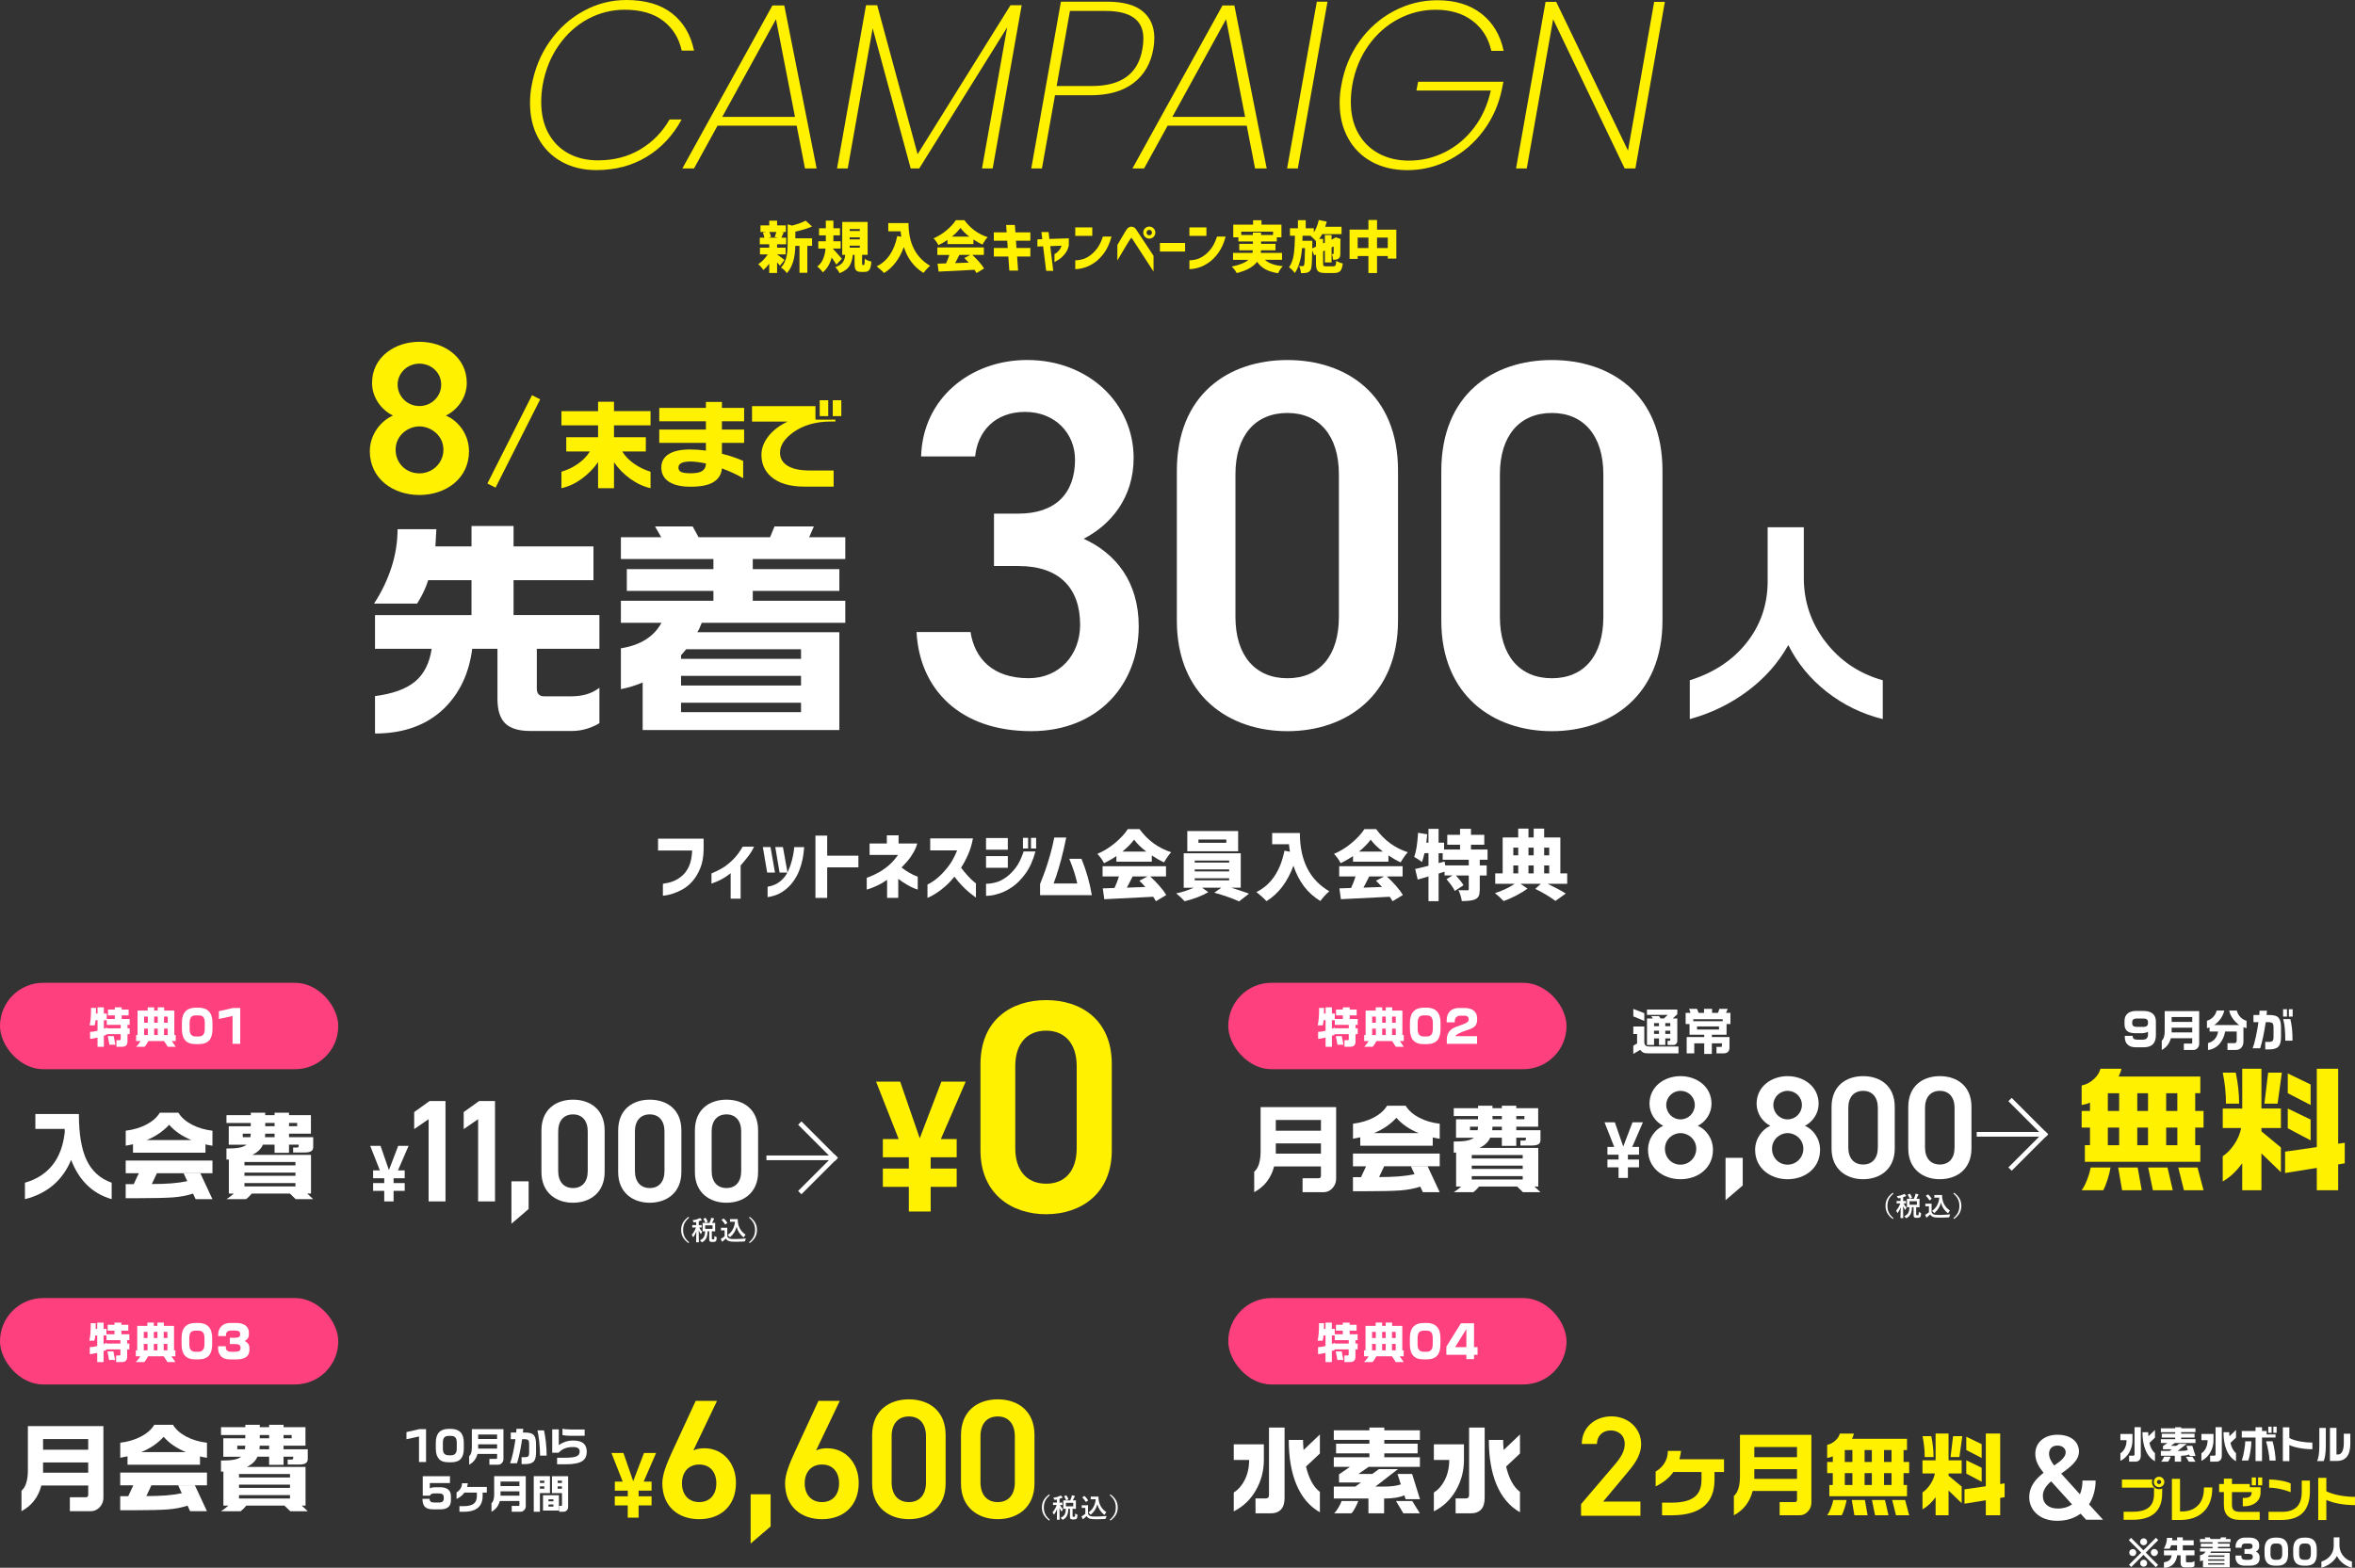 <?xml version="1.0" encoding="UTF-8"?><svg id="_レイヤー_2" xmlns="http://www.w3.org/2000/svg" viewBox="0 0 1238.61 824.78"><rect x="0" y="0" width="1238.61" height="824.78" fill="#333333" stroke="none"/><defs><style>.cls-1{fill:none;stroke:#fff100;stroke-miterlimit:10;stroke-width:4.82px;}.cls-2{fill:#ff407f;}.cls-2,.cls-3,.cls-4{stroke-width:0px;}.cls-3{fill:#fff100;}.cls-4{fill:#fff;}</style></defs><g id="_レイヤー_1-2"><path class="cls-3" d="M289.22,21.69c4.79-6.79,10.71-12.1,17.75-15.94,7.04-3.83,14.52-5.75,22.44-5.75,10,0,18,2.33,24,7,6,4.67,9.87,11.21,11.62,19.62h-6.5c-1.42-6.58-4.67-11.81-9.75-15.69-5.08-3.88-11.83-5.81-20.25-5.81-6.75,0-13.15,1.61-19.19,4.81-6.04,3.21-11.19,7.83-15.44,13.87-4.25,6.04-7.08,13.06-8.5,21.06-.5,3.08-.75,6-.75,8.75,0,6.33,1.25,11.81,3.75,16.44,2.5,4.62,6,8.17,10.5,10.62,4.5,2.46,9.71,3.69,15.62,3.69,8.42,0,15.85-1.94,22.31-5.81,6.46-3.88,11.56-9.1,15.31-15.69h6.37c-4.58,8.42-10.71,14.96-18.37,19.62-7.67,4.67-16.5,7-26.5,7-6.92,0-13.02-1.48-18.31-4.44-5.29-2.96-9.37-7.1-12.25-12.44-2.87-5.33-4.31-11.46-4.31-18.37,0-3.25.29-6.37.88-9.37,1.58-8.67,4.77-16.39,9.56-23.19Z"/><path class="cls-3" d="M419,66.12h-41.62l-12.37,22.5h-6.12L406.25,2.87h6.25l17,85.74h-6.12l-4.37-22.5ZM418.12,61.49l-10-51.37-28.25,51.37h38.25Z"/><path class="cls-3" d="M537.35,2.75l-15.25,85.87h-5.62l13.25-74.24-46.25,74.24h-4.5l-20-73.74-13.12,73.74h-5.62l15.25-85.87h5.87l21.25,78.37L531.47,2.75h5.87Z"/><path class="cls-3" d="M596.18,43.68c-5.63,4.29-13.19,6.44-22.68,6.44h-18.62l-6.87,38.5h-5.62L557.99.88h24.25c8.42,0,14.67,1.69,18.75,5.06,4.08,3.38,6.12,8.06,6.12,14.06,0,2-.17,3.87-.5,5.62-1.33,7.75-4.81,13.77-10.44,18.06ZM600.86,25.62c.33-1.67.5-3.46.5-5.37,0-9.67-6.67-14.5-20-14.5h-18.62l-7,39.5h18.62c15.5,0,24.33-6.54,26.5-19.62Z"/><path class="cls-3" d="M655.72,66.12h-41.62l-12.37,22.5h-6.12L642.97,2.87h6.25l17,85.74h-6.12l-4.38-22.5ZM654.85,61.49l-10-51.37-28.25,51.37h38.25Z"/><path class="cls-3" d="M698.2.88l-15.62,87.74h-5.63L692.58.88h5.63Z"/><path class="cls-3" d="M715.03,21.69c4.88-6.79,10.89-12.08,18.06-15.87,7.17-3.79,14.79-5.69,22.87-5.69,9.41,0,17.14,2.35,23.19,7.06,6.04,4.71,9.94,11.23,11.69,19.56h-6.5c-1.42-6.58-4.69-11.83-9.81-15.75-5.12-3.92-11.6-5.87-19.44-5.87-6.92,0-13.46,1.62-19.62,4.87-6.17,3.25-11.4,7.87-15.69,13.87-4.29,6-7.15,13-8.56,21-.5,3-.75,5.92-.75,8.75,0,6.33,1.29,11.81,3.87,16.44s6.19,8.19,10.81,10.69c4.63,2.5,9.94,3.75,15.94,3.75,6.67,0,12.98-1.5,18.94-4.5,5.96-3,11.04-7.27,15.25-12.81,4.21-5.54,7.14-12.06,8.81-19.56h-39.12l.88-4.62h44.87l-.75,3.75c-1.67,8.17-4.9,15.48-9.69,21.94-4.79,6.46-10.69,11.54-17.68,15.25-7,3.71-14.46,5.56-22.37,5.56-7.08,0-13.31-1.46-18.69-4.37-5.37-2.92-9.54-7.06-12.5-12.44-2.96-5.37-4.44-11.56-4.44-18.56,0-3.17.29-6.25.87-9.25,1.5-8.67,4.69-16.39,9.56-23.19Z"/><path class="cls-3" d="M860.12,88.62h-5.63l-37.62-78.49-13.87,78.49h-5.63L812.88,1h5.62l37.75,78.24L870,1h5.63l-15.5,87.62Z"/><path class="cls-3" d="M412.64,136.75l-2.44,3.01c-.13-.17-.37-.44-.72-.82-.34-.37-.6-.65-.77-.85v5.53h-4.13v-4.87c-.98,1.3-1.99,2.39-3.04,3.27-.94-1.3-1.85-2.31-2.75-3.04,1.93-1.26,3.59-2.97,4.99-5.13h-4.07v-3.56h4.87v-1.78h-4.96v-3.47h2.38c-.1-.76-.34-1.64-.74-2.64l1.58-.37h-2.87v-3.44h4.62v-2.49h4.13v2.49h4.62v3.44h-2.38l1.26.23c-.13.29-.34.76-.62,1.4-.28.65-.48,1.11-.62,1.38h2.52v3.47h-4.79v1.78h4.5v3.56h-4.5v.03c.31.21.73.51,1.28.9s1.1.8,1.66,1.22c.56.42.89.67.99.75ZM408.33,122.04h-3.64c.46,1.09.73,1.98.8,2.67l-1.29.34h5.02l-1.78-.34c.44-1.19.74-2.07.89-2.67ZM418.31,121.87v3.5h8.8v3.96h-2.49v14.19h-4.13v-14.19h-2.18c-.13,6.52-1.62,11.31-4.47,14.37-.25-.46-.7-.99-1.35-1.61s-1.22-1.04-1.72-1.29c.76-.84,1.4-1.79,1.89-2.84.5-1.05.85-2.16,1.07-3.33.22-1.17.36-2.22.43-3.15.07-.94.1-2,.1-3.18v-10.27l2.32.66c3.14-.84,5.52-1.71,7.14-2.61l3.38,3.07c-2.12.98-5.06,1.88-8.8,2.72Z"/><path class="cls-3" d="M442.77,136.15l-2.87,3.07c-.63-1.05-1.45-2.29-2.47-3.73-.9,3.35-2.46,5.95-4.67,7.8-.29-.46-.73-1-1.32-1.62-.59-.62-1.13-1.1-1.61-1.45,2.5-1.82,3.96-4.97,4.36-9.46h-3.81v-3.84h3.96v-3.1h-3.56v-3.73h3.56v-4.01h3.99v4.01h3.44v3.73h-3.44v3.1h3.81v3.84h-3.96l-.03.2c.69.67,2.23,2.4,4.62,5.19ZM453.75,139.41h.52c.1,0,.17-.03.23-.1.06-.07.11-.22.16-.46.05-.24.09-.57.11-1,.03-.43.05-1.02.07-1.76.71.63,1.86,1.15,3.47,1.55-.17,2.1-.52,3.53-1.05,4.29s-1.37,1.13-2.54,1.13h-1.72c-1.43,0-2.38-.32-2.85-.97-.47-.65-.7-1.84-.7-3.58v-4.44h-.89c-.13,1.17-.32,2.18-.56,3.04-.24.86-.61,1.72-1.1,2.58-.5.86-1.19,1.62-2.08,2.29-.89.67-1.97,1.25-3.25,1.75-.19-.48-.52-1.03-.97-1.66-.46-.63-.9-1.14-1.32-1.52.82-.27,1.53-.58,2.12-.95.59-.36,1.07-.73,1.43-1.1.36-.37.67-.82.92-1.33.25-.52.42-1,.53-1.46.11-.46.2-1,.27-1.63h-1.58v-17.32h13.36v17.32h-2.92v4.39c0,.44.02.71.06.82.04.11.13.16.29.16ZM446.89,120.49v1.03h5.33v-1.03h-5.33ZM446.89,124.88v1.06h5.33v-1.06h-5.33ZM446.89,129.23v1.06h5.33v-1.06h-5.33Z"/><path class="cls-3" d="M467.16,117.34h10.67c0,10.59,3.79,18.08,11.36,22.48-.48.38-1.08.97-1.79,1.75s-1.27,1.45-1.65,2.01c-4.93-2.96-8.39-7.5-10.38-13.62-2.29,6.27-5.76,10.83-10.41,13.68-.4-.46-1.01-1.06-1.83-1.79-.82-.74-1.51-1.31-2.06-1.71,5.66-2.79,9.27-8.11,10.84-15.97l2.12.4c-.15-.86-.28-1.82-.37-2.9h-6.48v-4.33Z"/><path class="cls-3" d="M498.33,128.4v-2.18c-1.55,1.07-3.14,1.99-4.79,2.75-.59-1.24-1.44-2.44-2.55-3.58,2.41-1.01,4.68-2.42,6.82-4.21,2.14-1.8,3.78-3.57,4.9-5.33h4.53c3.15,4.32,7.23,7.29,12.22,8.92-.76.78-1.69,2.08-2.78,3.9-1.53-.71-3.1-1.6-4.7-2.67v2.41h-13.65ZM517.46,134.11h-6.08c1.24,1.13,2.43,2.34,3.56,3.63,1.13,1.29,2.01,2.46,2.64,3.51l-3.99,2.41c-.08-.17-.43-.75-1.06-1.72-5.96.32-12.25.64-18.87.95l-.57-4.19c.71-.02,2.21-.07,4.5-.14.63-1.32,1.2-2.8,1.72-4.44h-6.31v-3.96h24.46v3.96ZM500.65,124.5h9.2c-2.01-1.53-3.57-3.06-4.7-4.59-1.15,1.53-2.65,3.06-4.5,4.59ZM510.29,134.11h-5.71c-.17.33-.41.78-.7,1.38-.3.59-.57,1.13-.82,1.61-.25.48-.49.92-.72,1.32,1.03-.04,3.42-.12,7.17-.26-.78-.86-1.56-1.66-2.32-2.41l3.1-1.63Z"/><path class="cls-3" d="M522.7,126.63v-4.39h6.74l-.26-3.9h4.59l.29,3.9h7.86v4.39h-7.57l.26,3.84h7.31v4.5h-6.97l.52,7.4h-4.62l-.52-7.4h-7.63v-4.5h7.31l-.26-3.84h-7.05Z"/><path class="cls-3" d="M545.62,129.72v-3.79l2.55-.11-.43-3.73h3.76l.43,3.61,10.21-.32v3.79c-.36,1.59-.98,2.95-1.84,4.09-.86,1.14-1.72,2.03-2.57,2.68s-1.9,1.29-3.14,1.92v-4.16c.61-.32,1.14-.7,1.59-1.12.45-.42.86-.88,1.22-1.39s.67-1.14.92-1.91l-5.94.2,1.58,13.02h-3.73l-1.61-12.93-3.01.14Z"/><path class="cls-3" d="M565.54,124.1v-4.47h8.95v4.47h-8.95ZM584.61,124.45c-.96,3.5-2.24,6.35-3.84,8.55-1.61,2.2-3.27,3.9-5,5.09-1.73,1.2-3.37,2.04-4.92,2.54s-2.82.79-3.8.87c-.98.09-1.49.12-1.51.1v-4.67s.41,0,1.18-.04c.76-.05,1.74-.24,2.94-.59,1.19-.34,2.45-1,3.77-1.98,1.32-.98,2.54-2.21,3.66-3.71,1.12-1.5,2.11-3.55,2.97-6.15h4.56Z"/><path class="cls-3" d="M587.68,128.89c.76-1.3,1.41-2.41,1.95-3.33.54-.92,1.06-1.81,1.58-2.67.52-.86.92-1.52,1.21-1.98.36-.55.74-.95,1.13-1.19.39-.24.73-.38,1.02-.43.29-.05.43-.06.43-.04.57.04,1.05.15,1.42.34s.71.52,1.02.97c.23.34.68,1.03,1.36,2.06.68,1.03,1.46,2.22,2.35,3.55.89,1.34,1.75,2.64,2.58,3.91.83,1.27,1.82,2.77,2.97,4.49v8.29c-7.25-11.13-10.94-16.82-11.1-17.09-.19-.31-.34-.48-.44-.53s-.16-.06-.16-.04c0-.02-.04,0-.12.06-.08.06-.21.23-.4.52-.17.23-.51.75-1.02,1.56s-1.08,1.76-1.72,2.84c-.64,1.08-1.48,2.49-2.51,4.23-1.03,1.74-1.55,2.62-1.55,2.64v-8.17ZM602.22,120.12c.61-.61,1.36-.92,2.24-.92s1.63.31,2.25.93c.62.62.93,1.37.93,2.25s-.31,1.62-.93,2.24c-.62.61-1.37.92-2.25.92s-1.62-.31-2.24-.92c-.61-.61-.92-1.36-.92-2.24s.31-1.64.92-2.27ZM605.89,122.38c0-.42-.14-.76-.42-1.03-.28-.27-.62-.4-1.02-.4s-.74.13-1,.4-.4.61-.4,1.03.13.74.4,1c.27.27.6.4,1,.4s.74-.13,1.02-.4c.28-.27.42-.6.42-1Z"/><path class="cls-3" d="M610.05,132.33v-4.5h13.25v4.5h-13.25Z"/><path class="cls-3" d="M625.57,124.1v-4.47h8.95v4.47h-8.95ZM644.64,124.45c-.96,3.5-2.24,6.35-3.84,8.55-1.61,2.2-3.27,3.9-5,5.09-1.73,1.2-3.37,2.04-4.92,2.54s-2.82.79-3.8.87-1.49.12-1.51.1v-4.67s.41,0,1.18-.04c.76-.05,1.75-.24,2.94-.59,1.19-.34,2.45-1,3.77-1.98,1.32-.98,2.54-2.21,3.66-3.71,1.12-1.5,2.11-3.55,2.97-6.15h4.56Z"/><path class="cls-3" d="M674.29,136.69h-9c2.03,1.86,5.17,2.96,9.43,3.33-.99.99-1.83,2.24-2.49,3.73-2.7-.42-4.92-1.11-6.68-2.06-1.76-.96-3.22-2.27-4.39-3.93-2.03,2.66-5.6,4.63-10.72,5.91-.61-1.2-1.49-2.35-2.64-3.44,4.13-.82,7.06-2,8.8-3.53h-8.09v-3.67h10.24c.08-.27.13-.72.17-1.35h-7.14v-3.38h7.17v-1.26h-7.63v-2.18h-2.7v-6.68h10.44v-2.32h4.42v2.32h10.49v6.68h-2.44v2.18h-8.26v1.26h7.57v3.38h-7.6c0,.17-.05.62-.14,1.35h11.18v3.67ZM652.84,123.62h6.11v-1.23h4.33v1.23h6.28v-1.75h-16.72v1.75Z"/><path class="cls-3" d="M697.43,140.1h3.84c.55,0,.93-.18,1.13-.54.2-.36.34-1.16.42-2.38.98.67,2.11,1.15,3.41,1.43-.21,1.91-.64,3.23-1.3,3.94-.66.72-1.75,1.08-3.28,1.08h-4.67c-1.91,0-3.2-.34-3.86-1.03s-.99-2-.99-3.93v-4.73l-.89.43-1.09-2.58c-.06,3.57-.14,6.07-.26,7.5-.12,1.42-.33,2.35-.63,2.8-.48.76-1.16,1.23-2.04,1.41-.5.13-1.49.2-2.98.2-.08-1.36-.41-2.61-1-3.76.5.06,1.09.09,1.78.09.36,0,.64-.15.83-.46.27-.46.44-3.47.52-9.03h-1.55c-.5,5.87-1.78,10.24-3.84,13.1-.35-.54-.8-1.09-1.38-1.65-.57-.56-1.12-1.02-1.64-1.36,1.26-1.8,2.08-3.99,2.47-6.58.38-2.59.6-5.93.66-10.02h-2.64v-3.93h4.19v-4.27h4.1v4.27h4.27v2.12c1.2-1.76,2.06-3.92,2.58-6.48l4.22.86c-.15.61-.42,1.51-.8,2.7h8.57v3.87h-10.18c-.33.65-.85,1.49-1.58,2.52h2.06v2.38l.92-.43v-3.99h3.53v2.38l1.32-.63.23-.14.63-.4,2.64.89-.14.54c0,4.19-.03,6.75-.08,7.68-.02,1.13-.43,1.88-1.23,2.27-.57.31-1.42.46-2.55.46-.11-1.3-.35-2.32-.72-3.07.15.02.37.03.66.03.21,0,.32-.11.34-.34.02-.13.03-1.36.03-3.67l-1.12.52v7.91h-3.53v-6.28l-.92.43v6.45c0,.65.09,1.05.26,1.2.17.15.6.23,1.29.23ZM690.18,130.67l1.95-.92v-2.92c-1.15-1.24-2.07-2.12-2.78-2.64l.17-.17h-4.42c-.02.31-.04.75-.06,1.32s-.03,1.01-.03,1.32h5.19v1.58l-.03,2.44Z"/><path class="cls-3" d="M724.25,120.81h10.15v15.25h-4.5v-1.38h-5.65v8.98h-4.53v-8.98h-5.65v1.52h-4.27v-15.4h9.92v-5.05h4.53v5.05ZM714.07,130.5h5.65v-5.51h-5.65v5.51ZM724.25,130.5h5.65v-5.51h-5.65v5.51Z"/><path class="cls-4" d="M522.79,270.21h12.87c19.3,0,29.75-10.48,29.75-28.41,0-13.79-10.45-25.1-26.27-25.1s-24.93,10.2-26.27,23.44h-28.41c.8-30.61,26-50.75,55.75-50.75,32.43,0,56.02,22.89,56.02,51.57,0,20.68-11.79,35.03-26.27,42.47,16.89,7.72,28.95,22.62,28.95,46.06,0,30.06-20.9,55.16-56.55,55.16-37.53,0-58.7-22.06-60.31-52.13h28.41c2.14,13.79,11.52,24.27,30.56,24.27,16.08,0,27.07-12.14,27.07-28.13,0-19.31-10.99-30.89-32.43-30.89h-12.87v-27.58Z"/><path class="cls-4" d="M677.12,384.67c-30.82,0-58.16-18.75-58.16-58.19v-78.6c0-40.54,27.34-58.47,58.16-58.47s58.17,17.93,58.17,58.19v78.88c0,39.44-27.34,58.19-58.17,58.19ZM677.12,217.26c-16.89,0-27.34,11.86-27.34,32.27v75.02c0,20.41,10.45,32.27,27.34,32.27s27.07-11.86,27.07-32.27v-75.02c0-20.41-10.45-32.27-27.07-32.27Z"/><path class="cls-4" d="M816.21,384.67c-30.82,0-58.16-18.75-58.16-58.19v-78.6c0-40.54,27.34-58.47,58.16-58.47s58.17,17.93,58.17,58.19v78.88c0,39.44-27.34,58.19-58.17,58.19ZM816.21,217.26c-16.89,0-27.34,11.86-27.34,32.27v75.02c0,20.41,10.45,32.27,27.34,32.27s27.07-11.86,27.07-32.27v-75.02c0-20.41-10.45-32.27-27.07-32.27Z"/><path class="cls-4" d="M229.51,278.4l-.52,9.06h19v-10.75h22.12v10.75h42.03v17.75h-42.03v18.36h45.15v17.75h-32.92v20.89c0,2.74,1.3,4.11,3.9,4.11h14.31c2.78,0,5.38-.34,7.81-1.03,2.43-.68,4.73-1.83,6.9-3.44v18.6c-2.08,1.29-4.38,2.29-6.9,3.02-2.52.73-5.03,1.09-7.55,1.09h-21.86c-6.07,0-10.47-1.33-13.21-3.98-2.73-2.66-4.1-6.96-4.1-12.92v-26.33h-13.27c-1.65,12.88-6.59,23.35-14.83,31.4-9.11,8.77-21.21,13.16-36.3,13.16v-19.68c9.37-1.21,16.39-3.76,21.08-7.67,4.68-3.9,7.59-9.64,8.72-17.21h-29.8v-17.75h50.75v-18.36h-22.77c-.78,2.34-1.39,3.95-1.82,4.83-1.22,2.74-2.56,5.23-4.03,7.49h-22.64c3.9-5.96,6.94-12.26,9.11-18.9,2.17-6.64,3.25-13.38,3.25-20.23h20.43Z"/><path class="cls-4" d="M364.3,276.95l3.12,5.68h37.6l2.34-5.68h20.69l-2.47,5.68h19v11.47h-48.66v5.31h45.54v11.47h-45.54v5.19h48.66v11.59h-75.47c-.44.89-.76,1.65-.98,2.29-.22.65-.67,1.53-1.37,2.66h74.69v51.45h-103.44v-25c-3.64,1.53-7.46,2.7-11.45,3.5v-21.5c10.23-1.61,17.35-6.08,21.34-13.4h-21.34v-11.59h48.66v-5.19h-45.54v-11.47h45.54v-5.31h-48.66v-11.47h21.21l-3.25-5.68h19.78ZM358.19,344.7v1.93h63.11v-5.07h-60.37l-2.73,3.14ZM358.19,360.64h63.11v-5.07h-63.11v5.07ZM358.19,374.65h63.11v-4.95h-63.11v4.95Z"/><path class="cls-4" d="M990.24,357.88v20.43c-10.82-2.68-20.59-7.42-29.32-14.23-8.73-6.81-15.52-15.05-20.37-24.73-5.22,9.38-12.36,17.45-21.43,24.22-9.06,6.77-19.19,11.68-30.38,14.74v-20.43c12.38-3.87,22.23-10.31,29.54-19.31,7.61-9.45,11.41-20.35,11.41-32.71v-28.47h19.02v26.57c0,12.58,3.82,23.83,11.47,33.77,7.64,9.94,17.66,16.65,30.04,20.15Z"/><path class="cls-3" d="M206.67,218.63c-6.43-3.19-10.99-9.79-10.99-17.19,0-13.55,11.93-21.63,24.91-21.63s24.91,8.08,24.91,21.63c0,7.4-4.56,14-10.99,17.19,6.55,2.73,12.16,9.9,12.16,18.78,0,14.34-12.16,23-26.08,23s-26.08-8.65-26.08-23c0-8.88,5.85-16.05,12.16-18.78ZM220.59,249.03c7.02,0,12.63-5.58,12.63-12.41,0-7.63-6.67-12.29-12.63-12.29s-12.52,4.67-12.52,12.29c0,6.83,5.26,12.41,12.52,12.41ZM220.59,213.62c6.32,0,11.46-5.01,11.46-11.27s-5.15-11.04-11.46-11.04-11.46,4.9-11.46,11.04,5.03,11.27,11.46,11.27Z"/><path class="cls-3" d="M314.56,216.29v-4.93h8.37v4.93h19.22v7.49h-19.22v6.24h16.74v7.49h-12.4c1.38,2.31,3.4,4.43,6.07,6.34,2.67,1.91,5.61,3.35,8.81,4.32v8.65c-3.65-.8-7.19-2.44-10.62-4.9-3.43-2.46-6.29-5.37-8.6-8.72v13.63h-8.37v-13.73c-2.34,3.39-5.22,6.32-8.63,8.8-3.41,2.48-6.96,4.12-10.64,4.93v-8.65c3.24-.97,6.17-2.4,8.81-4.27,2.63-1.88,4.68-4.01,6.12-6.39h-12.4v-7.49h16.74v-6.24h-19.27v-7.49h19.27Z"/><path class="cls-3" d="M391.38,232.98h-11.68v5.73c2.24.57,4.24,1.16,6.02,1.76,1.77.6,3.49,1.27,5.14,2.01v9.1c-3.03-1.78-6.75-3.5-11.16-5.18-.28,3.12-1.73,5.51-4.37,7.17-2.63,1.66-6.67,2.49-12.11,2.49-4.79,0-8.51-.82-11.16-2.46-2.82-1.74-4.24-4.29-4.24-7.64,0-3.05,1.29-5.4,3.87-7.04,2.58-1.64,6.34-2.46,11.26-2.46,2.72,0,5.49.2,8.32.6v-4.07h-24.54v-6.99h24.54v-4.38h-24.54v-7.04h24.54v-3.12h8.42v3.12h11.68v7.04h-11.68v4.38h11.68v6.99ZM371.29,243.85c-1.34-.3-2.76-.55-4.24-.75-1.48-.2-2.76-.3-3.82-.3-2.2,0-3.82.27-4.86.81-1.03.54-1.55,1.32-1.55,2.36,0,1.11.48,1.89,1.45,2.34.96.45,2.62.68,4.96.68,2.96,0,5.04-.44,6.25-1.31,1.2-.87,1.81-2.14,1.81-3.82Z"/><path class="cls-3" d="M439.38,221.77h-2.32c-7.99,0-14.64,1.91-19.94,5.73-4.58,3.35-6.87,6.89-6.87,10.61,0,2.68,1.07,4.81,3.2,6.39,2.62,2.01,6.77,3.02,12.45,3.02h12.55v8.5h-15.24c-7.85,0-13.78-1.78-17.77-5.33-3.31-2.98-4.96-6.8-4.96-11.46,0-3.32,1.21-6.55,3.64-9.68,2.43-3.13,5.81-5.72,10.15-7.77h-18.75v-8.1h33.37v7.09h10.49v1.01ZM435.61,218.91h-4.49v-8.35h4.49v8.35ZM442.48,218.91h-4.49v-8.35h4.49v8.35Z"/><line class="cls-1" x1="258.48" y1="255.46" x2="281.96" y2="209"/><path class="cls-4" d="M202.09,622.4v-2.54h-5.85v-4.11h3.56l-5.09-12.93h5.43l4.41,12.76,4.88-12.76h5.47l-5.6,12.93h3.56v4.11h-5.85v2.54h5.85v4.11h-5.85v5.56h-4.92v-5.56h-5.85v-4.11h5.85Z"/><path class="cls-4" d="M234.3,632.07h-8.88v-43.27l-7.58,5.21v-8.96l8.12-5.82h8.35v52.85Z"/><path class="cls-4" d="M260.34,632.07h-8.88v-43.27l-7.58,5.21v-8.96l8.12-5.82h8.35v52.85Z"/><path class="cls-4" d="M278.03,636.05l-9.04,7.74v-22.29h9.04v14.55Z"/><path class="cls-4" d="M301.39,632.76c-8.81,0-16.62-5.21-16.62-16.16v-21.83c0-11.26,7.81-16.24,16.62-16.24s16.62,4.98,16.62,16.16v21.9c0,10.95-7.81,16.16-16.62,16.16ZM301.39,586.27c-4.83,0-7.81,3.29-7.81,8.96v20.83c0,5.67,2.99,8.96,7.81,8.96s7.73-3.29,7.73-8.96v-20.83c0-5.67-2.99-8.96-7.73-8.96Z"/><path class="cls-4" d="M341.75,632.76c-8.81,0-16.62-5.21-16.62-16.16v-21.83c0-11.26,7.81-16.24,16.62-16.24s16.62,4.98,16.62,16.16v21.9c0,10.95-7.81,16.16-16.62,16.16ZM341.75,586.27c-4.83,0-7.81,3.29-7.81,8.96v20.83c0,5.67,2.99,8.96,7.81,8.96s7.73-3.29,7.73-8.96v-20.83c0-5.67-2.99-8.96-7.73-8.96Z"/><path class="cls-4" d="M382.1,632.76c-8.81,0-16.62-5.21-16.62-16.16v-21.83c0-11.26,7.81-16.24,16.62-16.24s16.62,4.98,16.62,16.16v21.9c0,10.95-7.81,16.16-16.62,16.16ZM382.1,586.27c-4.83,0-7.81,3.29-7.81,8.96v20.83c0,5.67,2.99,8.96,7.81,8.96s7.73-3.29,7.73-8.96v-20.83c0-5.67-2.99-8.96-7.73-8.96Z"/><path class="cls-4" d="M362.45,640.62c-2.34,1.93-3.17,3.98-3.17,6.46s.83,4.53,3.17,6.46l-.37.44c-2.71-1.98-3.82-4.12-3.82-6.9s1.11-4.92,3.82-6.9l.37.44Z"/><path class="cls-4" d="M365.29,643.11q-.44.08-.62-.34c-.13-.3-.27-.54-.47-.76,1.38-.21,2.54-.55,3.37-.92.25-.1.4-.2.59-.32.32.28.59.56.85.85.08.1.11.14.11.24,0,.11-.1.18-.24.18-.13,0-.28.07-.47.14-.28.11-.58.21-.89.31v2.05c.95,0,1.27-.03,1.36-.03.14,0,.16.01.16.16v.97c0,.16-.01.17-.16.17-.08,0-.37-.01-1.14-.03.45.93.93,1.62,1.57,2.2-.17.25-.37.65-.49,1.03-.04.16-.1.23-.16.23s-.13-.08-.23-.23c-.38-.56-.68-1.07-.94-1.79,0,3.48.08,5.94.08,6.19,0,.13-.02.14-.16.14h-1.11c-.16,0-.17-.01-.17-.14,0-.24.08-2.55.11-5.59-.37,1.09-.88,2.02-1.44,2.82-.1.14-.17.21-.24.21-.06,0-.11-.07-.17-.23-.16-.38-.37-.78-.56-1,.82-.93,1.66-2.16,2.19-3.85h-.34c-1.03,0-1.35.03-1.45.03-.13,0-.14-.01-.14-.17v-.97c0-.14.01-.16.14-.16.1,0,.42.03,1.45.03h.49v-1.64l-.89.21ZM373.15,643.37c.3-.65.52-1.24.72-1.85.06-.23.13-.51.16-.88.49.1,1.06.23,1.4.35.11.04.18.11.18.2,0,.1-.04.16-.13.24-.11.1-.18.24-.25.44-.2.41-.4.89-.71,1.5,1,0,1.4-.03,1.48-.03.14,0,.16.01.16.17,0,.08-.03.41-.03,1.21v1.71c0,.79.03,1.14.03,1.23,0,.14-.01.15-.16.15-.08,0-.51-.03-1.62-.03v3.7c0,.25.03.38.14.47.07.06.24.1.48.1.34,0,.48-.06.58-.17.11-.14.16-.48.17-1.61.24.17.62.35.86.41q.37.11.34.48c-.06,1.17-.25,1.67-.54,1.89-.32.24-.9.34-1.57.34-.73,0-1.19-.07-1.41-.23-.25-.18-.41-.45-.41-1.13v-4.25h-.86c-.07,3.07-.9,4.6-2.65,5.63-.18.1-.28.15-.35.15-.08,0-.14-.08-.3-.3-.23-.3-.51-.58-.75-.75,1.86-.8,2.68-2.03,2.72-4.74-.79.01-1.1.03-1.16.03-.16,0-.17-.01-.17-.15,0-.1.03-.44.03-1.23v-1.71c0-.8-.03-1.13-.03-1.21,0-.16.01-.17.17-.17.07,0,.51.03,1.73.03h1.74ZM370.9,640.76c.18-.08.2-.08.28.04.37.51.75,1.2,1,1.83.04.14.03.17-.16.25l-.86.39c-.17.08-.2.08-.25-.07-.22-.64-.54-1.27-.93-1.86-.07-.13-.06-.16.13-.24l.79-.35ZM374.76,644.64h-3.87v1.86h3.87v-1.86Z"/><path class="cls-4" d="M382.48,650.41c.3.58.58.93,1.16,1.17.49.2,1.38.28,2.61.28,1.82,0,3.96-.1,6.07-.31-.2.3-.32.68-.38,1.1q-.07.45-.52.48c-1.79.1-3.47.14-4.94.14s-2.62-.13-3.3-.41c-.65-.27-1.03-.66-1.38-1.26-.44.42-.93.85-1.45,1.24-.14.11-.23.2-.28.28-.07.1-.13.14-.21.14-.06,0-.14-.07-.2-.18-.2-.37-.38-.82-.58-1.33.37-.17.56-.27.83-.44.41-.25.82-.58,1.19-.9v-3.12h-.69c-.76,0-.96.03-1.03.03-.16,0-.17-.01-.17-.17v-1.09c0-.14.01-.16.17-.16.07,0,.27.03,1.03.03h.9c.75,0,.97-.03,1.06-.03.14,0,.16.01.16.16,0,.08-.03.48-.03,1.34v2.99ZM381.6,644.09c-.1.07-.14.1-.18.1s-.07-.03-.11-.1c-.52-.85-1.1-1.61-1.74-2.2-.11-.1-.08-.14.07-.24l.79-.52c.16-.1.18-.11.3-.01.65.61,1.26,1.3,1.76,2.1.08.13.08.16-.07.27l-.82.61ZM386.6,641.38c.65,0,1.1-.03,1.28-.03.1,0,.14.07.14.16,0,.32-.01,1.11.17,2.07.41,2.34,1.79,4.57,3.96,5.95-.24.27-.55.69-.75,1.1-.11.21-.17.31-.25.31-.07,0-.17-.06-.31-.18-1.72-1.38-2.88-3.24-3.43-5.36-.54,2.14-1.58,3.82-3.22,5.25-.16.13-.24.2-.31.2s-.14-.08-.3-.27c-.3-.4-.59-.65-.87-.83,2.26-1.58,3.53-3.78,3.85-7h-1.23c-.87,0-1.13.03-1.21.03-.16,0-.17-.01-.17-.17v-1.1c0-.14.01-.16.17-.16.08,0,.34.03,1.21.03h1.26Z"/><path class="cls-4" d="M394.31,640.18c2.71,1.98,3.82,4.12,3.82,6.9s-1.12,4.92-3.82,6.9l-.37-.44c2.34-1.93,3.18-3.98,3.18-6.46s-.83-4.53-3.18-6.46l.37-.44Z"/><path class="cls-3" d="M478,614.79v-5.94h-13.67v-9.61h8.32l-11.89-30.21h12.68l10.3,29.82,11.39-29.82h12.78l-13.07,30.21h8.32v9.61h-13.67v5.94h13.67v9.61h-13.67v12.98h-11.49v-12.98h-13.67v-9.61h13.67Z"/><path class="cls-3" d="M550.21,638.8c-18.3,0-34.53-10.82-34.53-33.57v-45.35c0-23.39,16.23-33.73,34.53-33.73s34.53,10.34,34.53,33.57v45.51c0,22.75-16.23,33.57-34.53,33.57ZM550.21,542.22c-10.02,0-16.23,6.84-16.23,18.62v43.28c0,11.77,6.21,18.62,16.23,18.62s16.07-6.84,16.07-18.62v-43.28c0-11.77-6.21-18.62-16.07-18.62Z"/><path class="cls-4" d="M41.49,586.1c0,10.49,1.37,18.61,4.12,24.34,2.75,5.73,7.12,9.66,13.13,11.77v8.65c-5.33-1.54-9.82-4.19-13.48-7.95-3.29-3.39-5.9-7.63-7.85-12.72-2.18,5.33-5.31,9.75-9.4,13.25-4.09,3.5-9.05,5.98-14.89,7.42v-8.65c6.1-1.74,10.93-4.84,14.48-9.28,3.55-4.44,5.72-10.28,6.49-17.53l-.1-1.51h-15.39v-7.8h22.88Z"/><path class="cls-4" d="M84.03,585.4h9.81c1.51,2.48,3.86,4.56,7.04,6.24,3.19,1.68,6.81,2.75,10.86,3.22v7.9c-.87-.13-1.53-.24-1.96-.33-.44-.08-1-.21-1.71-.38v4.38h-38.12v-4.43l-3.82.75v-7.9c4.09-.5,7.72-1.58,10.89-3.24,3.17-1.66,5.51-3.73,7.02-6.21ZM111.74,610.54v6.69h-29.22l-2.67,5.68c3.89,0,7.33-.12,10.33-.35,3-.23,5.78-.62,8.32-1.16l-1.91-4.12h8.8l6.34,13.58h-8.85l-1.36-2.92c-3.12,1.04-6.61,1.7-10.46,1.99-3.86.28-9.84.43-17.96.43h-6.99v-7.39h4.22l2.67-5.73h-6.89v-6.69h45.62ZM77.14,599.78h23.54c-4.86-1.98-8.77-4.66-11.72-8.05-1.48,1.64-3.22,3.15-5.23,4.53-2.01,1.38-4.21,2.55-6.59,3.52Z"/><path class="cls-4" d="M131.9,586.66v-1.26h7.59v1.26h4.93v-1.26h7.59v1.26h11.52v9.76h-11.52v1.86h12.72v5.18c0,.97-.35,1.69-1.06,2.16-.7.47-1.91.7-3.62.7h-5.88v-2.61h2.01c.6,0,.9-.25.9-.75v-.75h-5.08v4.27h-7.59v-4.27h-6.14c-.97,2.28-2.85,4.07-5.63,5.38h30.93v20.32h-2.01l3.17,2.97h-9.2l-3.07-2.97h-20.02c-.94,1.17-1.95,2.16-3.02,2.97h-10.31c1.44-.91,2.73-1.89,3.87-2.97h-2.62v-17.9l-1.26.05v-5.83c2.88,0,5.13-.15,6.74-.45s2.9-.82,3.87-1.56h-9.4v-9.71h11.57v-1.71h-12.77v-4.12h12.77ZM127.68,598.27h4.02l.2-1.86h-4.22v1.86ZM128.58,613.11h26.81v-1.81h-26.81v1.81ZM128.58,618.59h26.81v-1.71h-26.81v1.71ZM128.58,624.17h26.81v-1.76h-26.81v1.76ZM144.43,596.41h-4.93l-.15,1.86h5.08v-1.86ZM139.5,592.49h4.93v-1.71h-4.93v1.71ZM152.02,592.49h4.27v-1.71h-4.27v1.71Z"/><rect class="cls-2" x="0" y="517.04" width="177.91" height="45.46" rx="22.73" ry="22.73"/><path class="cls-4" d="M50.52,530.27l-.07,2.96h.85v-3.28h3.33v3.28h1.52v2.85h4.22v-1.88h-3.58v-3.1h3.58v-1.15h3.63v1.15h3.65v3.1h-3.65v1.88h4.2v3.1h-1.15v1.79h1.15v3.08h-1.15v3.86c0,1.04-.29,1.79-.87,2.25-.49.37-1.22.55-2.18.55h-2.76v-3.47h1.7c.37,0,.55-.18.55-.53v-2.66h-7.35v.23c-.25.12-.51.24-.79.36s-.52.2-.72.26v5.81h-3.33v-4.84c-1.01.21-1.79.37-2.35.48-.56.11-1.08.16-1.57.16v-3.65c.57,0,1.17-.05,1.8-.15.63-.1,1.34-.25,2.12-.45v-5.53h-1.08c0,.44-.02.81-.06,1.1-.04.29-.16.83-.38,1.61h-2.62c.26-1.22.45-2.51.56-3.85s.17-3.11.17-5.32h2.62ZM54.63,541.23c.57-.2,1.07-.43,1.52-.69v.44h7.35v-1.79h-7.35v-2.46h-1.52v4.5ZM59.82,545.08l.87,4.52h-3.15l-.85-4.52h3.12Z"/><path class="cls-4" d="M77.68,531.65v-1.7h3.4v1.7h1.88v-1.7h3.38v1.7h5.35v12.88h.73v3.15h-2.09l2.09,3.03h-4.16l-1.98-3.03h-8.24c-.6,1.19-1.26,2.2-1.97,3.03h-4.48c.89-.89,1.68-1.9,2.39-3.03h-2.39v-3.15h.76v-12.88h5.33ZM75.8,538.06h1.95v-3.24h-1.95v3.24ZM75.8,544.53h1.95v-3.38h-1.95v3.38ZM81.08,538.06h1.88v-3.24h-1.88v3.24ZM81.08,544.53h1.88v-3.38h-1.88v3.38ZM86.27,538.06h1.95v-3.24h-1.95v3.24ZM86.27,544.53h1.95v-3.38h-1.95v3.38Z"/><path class="cls-4" d="M111.75,541.41c0,2.65-.57,4.62-1.7,5.9-1.18,1.33-3.04,2-5.58,2h-1.52c-2.53,0-4.37-.66-5.53-1.98-1.16-1.32-1.75-3.29-1.75-5.92v-3.35c0-2.65.62-4.63,1.85-5.95,1.23-1.32,3.04-1.98,5.43-1.98h1.52c2.37,0,4.18.66,5.42,1.98s1.86,3.3,1.86,5.95v3.35ZM107.71,541.41v-3.35c0-1.44-.3-2.46-.9-3.08-.52-.54-1.3-.8-2.34-.8h-1.52c-1.06,0-1.83.26-2.32.78-.6.61-.9,1.65-.9,3.1v3.35c0,1.35.27,2.33.8,2.95.54.62,1.34.93,2.41.93h1.52c1.06,0,1.86-.31,2.41-.93.55-.62.83-1.6.83-2.95Z"/><path class="cls-4" d="M126.36,549.15h-4.04v-14.65l-7.21,1.58v-4.09l7.44-1.7h3.81v18.85Z"/><rect class="cls-4" x="429.01" y="604.28" width="2.46" height="27.11" transform="translate(297.58 1358.94) rotate(-135)"/><rect class="cls-4" x="429.01" y="586.85" width="2.46" height="27.11" transform="translate(1159.01 720.74) rotate(135)"/><rect class="cls-4" x="419.38" y="591.62" width="2.46" height="35.01" transform="translate(1029.73 188.51) rotate(90)"/><path class="cls-4" d="M851.28,610.02v-2.54h-5.85v-4.11h3.56l-5.09-12.93h5.43l4.41,12.76,4.88-12.76h5.47l-5.6,12.93h3.56v4.11h-5.85v2.54h5.85v4.11h-5.85v5.56h-4.92v-5.56h-5.85v-4.11h5.85Z"/><path class="cls-4" d="M874.75,592.27c-4.21-2.14-7.2-6.59-7.2-11.57,0-9.11,7.81-14.55,16.31-14.55s16.31,5.44,16.31,14.55c0,4.98-2.99,9.42-7.2,11.57,4.29,1.84,7.96,6.66,7.96,12.64,0,9.65-7.96,15.47-17.08,15.47s-17.08-5.82-17.08-15.47c0-5.97,3.83-10.8,7.96-12.64ZM883.87,612.72c4.59,0,8.27-3.75,8.27-8.35,0-5.13-4.37-8.27-8.27-8.27s-8.2,3.14-8.2,8.27c0,4.6,3.45,8.35,8.2,8.35ZM883.87,588.9c4.14,0,7.51-3.37,7.51-7.58s-3.37-7.43-7.51-7.43-7.51,3.29-7.51,7.43,3.29,7.58,7.51,7.58Z"/><path class="cls-4" d="M916.59,623.67l-9.04,7.74v-22.29h9.04v14.55Z"/><path class="cls-4" d="M931.08,592.27c-4.21-2.14-7.2-6.59-7.2-11.57,0-9.11,7.81-14.55,16.31-14.55s16.31,5.44,16.31,14.55c0,4.98-2.99,9.42-7.2,11.57,4.29,1.84,7.96,6.66,7.96,12.64,0,9.65-7.96,15.47-17.08,15.47s-17.08-5.82-17.08-15.47c0-5.97,3.83-10.8,7.96-12.64ZM940.2,612.72c4.59,0,8.27-3.75,8.27-8.35,0-5.13-4.37-8.27-8.27-8.27s-8.2,3.14-8.2,8.27c0,4.6,3.45,8.35,8.2,8.35ZM940.2,588.9c4.14,0,7.51-3.37,7.51-7.58s-3.37-7.43-7.51-7.43-7.51,3.29-7.51,7.43,3.29,7.58,7.51,7.58Z"/><path class="cls-4" d="M979.92,620.38c-8.81,0-16.62-5.21-16.62-16.16v-21.83c0-11.26,7.81-16.24,16.62-16.24s16.62,4.98,16.62,16.16v21.9c0,10.95-7.81,16.16-16.62,16.16ZM979.92,573.89c-4.83,0-7.81,3.29-7.81,8.96v20.83c0,5.67,2.99,8.96,7.81,8.96s7.73-3.29,7.73-8.96v-20.83c0-5.67-2.99-8.96-7.73-8.96Z"/><path class="cls-4" d="M1020.27,620.38c-8.81,0-16.62-5.21-16.62-16.16v-21.83c0-11.26,7.81-16.24,16.62-16.24s16.62,4.98,16.62,16.16v21.9c0,10.95-7.81,16.16-16.62,16.16ZM1020.27,573.89c-4.83,0-7.81,3.29-7.81,8.96v20.83c0,5.67,2.99,8.96,7.81,8.96s7.73-3.29,7.73-8.96v-20.83c0-5.67-2.99-8.96-7.73-8.96Z"/><path class="cls-4" d="M702.74,582.44v37.72c0,1.88-.65,3.52-1.94,4.93-1.29,1.41-2.86,2.11-4.7,2.11h-11.01v-7.34h8.4c.84,0,1.26-.42,1.26-1.26v-4.93h-24.64c-.77,2.98-2.02,5.62-3.75,7.9-1.73,2.28-3.97,4.16-6.71,5.63v-10.76c2.25-1.91,3.37-5.53,3.37-10.86v-23.13h39.73ZM671.01,594.86h23.74v-5.63h-23.74v5.63ZM671.01,606.03v.9h23.74v-5.38h-23.74v4.48Z"/><path class="cls-4" d="M729.51,581.73h9.81c1.51,2.48,3.86,4.56,7.04,6.24s6.81,2.75,10.86,3.22v7.9c-.87-.13-1.53-.24-1.96-.33-.44-.08-1-.21-1.71-.38v4.38h-38.12v-4.43l-3.82.75v-7.9c4.09-.5,7.72-1.58,10.89-3.24,3.17-1.66,5.51-3.73,7.02-6.21ZM757.22,606.88v6.69h-29.22l-2.67,5.68c3.89,0,7.33-.12,10.33-.35,3-.23,5.78-.62,8.32-1.16l-1.91-4.12h8.8l6.34,13.58h-8.85l-1.36-2.92c-3.12,1.04-6.61,1.7-10.46,1.99-3.86.28-9.84.43-17.96.43h-6.99v-7.39h4.22l2.67-5.73h-6.89v-6.69h45.62ZM722.62,596.12h23.54c-4.86-1.98-8.77-4.66-11.72-8.05-1.48,1.64-3.22,3.15-5.23,4.53-2.01,1.38-4.21,2.55-6.59,3.52Z"/><path class="cls-4" d="M777.38,582.99v-1.26h7.59v1.26h4.93v-1.26h7.59v1.26h11.52v9.76h-11.52v1.86h12.72v5.18c0,.97-.35,1.69-1.06,2.16-.7.47-1.91.7-3.62.7h-5.88v-2.61h2.01c.6,0,.9-.25.9-.75v-.75h-5.08v4.27h-7.59v-4.27h-6.14c-.97,2.28-2.85,4.07-5.63,5.38h30.93v20.32h-2.01l3.17,2.97h-9.2l-3.07-2.97h-20.02c-.94,1.17-1.95,2.16-3.02,2.97h-10.31c1.44-.91,2.73-1.89,3.87-2.97h-2.62v-17.9l-1.26.05v-5.83c2.88,0,5.13-.15,6.74-.45s2.9-.82,3.87-1.56h-9.4v-9.71h11.57v-1.71h-12.77v-4.12h12.77ZM773.16,594.61h4.02l.2-1.86h-4.22v1.86ZM774.06,609.45h26.81v-1.81h-26.81v1.81ZM774.06,614.93h26.81v-1.71h-26.81v1.71ZM774.06,620.51h26.81v-1.76h-26.81v1.76ZM789.9,592.75h-4.93l-.15,1.86h5.08v-1.86ZM784.98,588.83h4.93v-1.71h-4.93v1.71ZM797.5,588.83h4.27v-1.71h-4.27v1.71Z"/><path class="cls-3" d="M1115.76,562.26c-.28,1.37-.78,2.73-1.48,4.1h42.98v8.76h-2.69v9.33h4.38v8.76h-4.38v9.26h2.69v8.76h-60.72v-8.76h2.69v-9.26h-4.38v-8.76h4.38v-4.38c-.71.33-1.38.58-2.01.74-.64.17-1.43.34-2.37.53v-10.25c2.45-.52,4.62-1.67,6.5-3.46,1.74-1.6,2.87-3.39,3.39-5.37h11.03ZM1110.04,614.22c-.33,1.98-.87,4.13-1.62,6.47-.75,2.33-1.48,4.16-2.19,5.48h-11.38c.99-1.32,1.94-3.16,2.86-5.51.92-2.36,1.54-4.5,1.87-6.43h10.46ZM1114.56,575.13h-5.94v9.33h5.94v-9.33ZM1108.62,602.48h5.94v-9.26h-5.94v9.26ZM1124.31,614.22l2.12,11.94h-10.32l-2.05-11.94h10.25ZM1129.76,575.13h-5.65v9.33h5.65v-9.33ZM1124.1,602.48h5.65v-9.26h-5.65v9.26ZM1140,614.22l2.76,11.94h-10.46l-2.47-11.94h10.18ZM1145.16,575.13h-5.87v9.33h5.87v-9.33ZM1139.3,602.48h5.87v-9.26h-5.87v9.26ZM1155.77,614.22l3.18,11.94h-10.32l-2.97-11.94h10.11Z"/><path class="cls-3" d="M1189.4,562.26v20.92h10.25v10.25h-10.25v1.77l10.25,8.48v13.01l-10.25-9.89v19.37h-10.11v-14.14c-1.51,2.03-3.06,3.81-4.66,5.34-1.6,1.53-3.46,2.93-5.59,4.21v-13.29c2.26-1.51,4.3-3.62,6.12-6.33,1.81-2.71,3-5.55,3.57-8.52h-9.68v-10.25h10.25v-20.92h10.11ZM1175.9,564.31c1.18,5.51,1.77,10.96,1.77,16.33h-6.93c0-2.78-.14-5.51-.42-8.2-.28-2.69-.71-5.4-1.27-8.13h6.86ZM1200.15,564.31l-2.26,16.33h-6.93l1.98-16.33h7.21ZM1218.52,603.47v-41.21h11.24v39.44l3.46-.49v10.81l-3.46.57v13.57h-11.24v-11.73l-16.68,2.69v-11.24l16.68-2.4ZM1215.27,570.53v10.81l-12.02-6.22v-10.39l12.02,5.8ZM1215.27,588.98v10.96l-12.02-6.36v-10.39l12.02,5.8Z"/><path class="cls-4" d="M859.04,530.79l5.79,2.23v4.09l-5.79-2.41v-3.9ZM859.04,540.04h5.79v8.65c.09.61.33,1.08.73,1.4.4.32,1,.48,1.78.48h15.46v3.59h-15.9c-1.21,0-2.1-.14-2.67-.43-.58-.29-1.09-.76-1.55-1.4l-3.64,2.12v-4.32l1.99-1.18v-4.95h-1.99v-3.96ZM866.22,531.13h15.96v2.46l-2.41,2.2h2.41v11.66c0,.77-.21,1.34-.62,1.73s-.94.58-1.58.58h-2.93v-2.2h.94c.33,0,.5-.18.5-.55v-.71h-2.62v3.46h-3.33v-3.46h-2.59v3.46h-3.72v-13.97h3.09l-.84-1.21h4.06l.81,1.21h1.78l1.99-1.86h-10.9v-2.8ZM869.94,539.86h2.59v-1.62h-2.59v1.62ZM869.94,543.92h2.59v-1.68h-2.59v1.68ZM875.86,539.86h2.62v-1.62h-2.62v1.62ZM875.86,543.92h2.62v-1.68h-2.62v1.68Z"/><path class="cls-4" d="M892.5,530.76c.19.33.35.66.49,1,.13.33.24.7.33,1.1h2.91v-2.1h4.24v2.1h3.12l.71-2.1h4.38l-.86,2.1h2.3v5.87h-2.04v5.63h-7.73v1.21h9.27v5.58c0,.94-.26,1.68-.79,2.21-.52.53-1.28.8-2.28.8h-3.77v-3.38h2.33c.12,0,.24-.05.35-.14.11-.1.17-.21.17-.35v-1.41h-5.29v5.58h-4.01v-5.58h-5.24v5.29h-3.98v-8.59h9.22v-1.21h-7.73v-5.63h-2.04v-5.87h2.54c-.18-.77-.43-1.47-.76-2.1h4.17ZM890.58,537.26h15.48v-1.07h-15.48v1.07ZM892.55,541.61h11.55v-1.6h-11.55v1.6Z"/><path class="cls-4" d="M995.88,627.94c-2.34,1.93-3.18,3.98-3.18,6.46s.83,4.53,3.18,6.46l-.37.44c-2.71-1.98-3.82-4.12-3.82-6.9s1.12-4.92,3.82-6.9l.37.44Z"/><path class="cls-4" d="M998.72,630.42q-.44.08-.62-.34c-.13-.3-.27-.54-.46-.76,1.38-.21,2.54-.55,3.37-.92.25-.1.4-.2.59-.32.32.28.59.56.85.85.08.1.11.14.11.24,0,.11-.1.18-.24.18-.13,0-.28.07-.47.14-.28.11-.58.21-.89.31v2.05c.94,0,1.27-.03,1.36-.03.14,0,.15.01.15.16v.97c0,.16-.01.17-.15.17-.09,0-.37-.01-1.14-.03.45.93.93,1.62,1.57,2.2-.17.25-.37.65-.49,1.03-.04.16-.1.23-.16.23s-.13-.08-.23-.23c-.38-.56-.68-1.07-.95-1.79,0,3.48.08,5.94.08,6.19,0,.13-.01.14-.16.14h-1.11c-.16,0-.17-.01-.17-.14,0-.24.08-2.55.11-5.59-.37,1.09-.88,2.02-1.44,2.82-.1.14-.17.21-.24.21-.06,0-.11-.07-.17-.23-.16-.38-.37-.78-.56-1,.82-.93,1.66-2.16,2.19-3.85h-.34c-1.03,0-1.36.03-1.45.03-.13,0-.14-.01-.14-.17v-.97c0-.14.02-.16.14-.16.1,0,.42.03,1.45.03h.49v-1.64l-.89.21ZM1006.58,630.69c.3-.65.52-1.24.72-1.85.06-.23.13-.51.16-.88.49.1,1.06.23,1.4.35.11.04.18.11.18.2,0,.1-.04.16-.13.24-.11.1-.18.24-.25.44-.2.41-.4.89-.71,1.5,1,0,1.4-.03,1.48-.03.14,0,.16.01.16.17,0,.08-.03.41-.03,1.21v1.71c0,.79.03,1.14.03,1.23,0,.14-.01.15-.16.15-.08,0-.51-.03-1.62-.03v3.7c0,.25.03.38.14.47.07.06.24.1.48.1.34,0,.48-.06.58-.17.11-.14.16-.48.17-1.61.24.17.62.35.86.41q.37.11.34.48c-.06,1.17-.25,1.67-.54,1.89-.32.24-.9.34-1.57.34-.73,0-1.18-.07-1.41-.23-.25-.18-.41-.45-.41-1.13v-4.25h-.86c-.07,3.07-.9,4.6-2.65,5.63-.18.1-.28.15-.35.15-.08,0-.14-.08-.3-.3-.23-.3-.51-.58-.75-.75,1.86-.8,2.68-2.03,2.72-4.74-.79.01-1.1.03-1.16.03-.16,0-.17-.01-.17-.15,0-.1.03-.44.03-1.23v-1.71c0-.8-.03-1.13-.03-1.21,0-.16.01-.17.17-.17.07,0,.51.03,1.74.03h1.74ZM1004.33,628.08c.18-.08.2-.08.28.04.37.51.75,1.2,1,1.83.04.14.03.17-.16.25l-.86.39c-.17.08-.2.08-.25-.07-.23-.64-.54-1.27-.93-1.86-.07-.13-.06-.16.13-.24l.79-.35ZM1008.18,631.96h-3.86v1.86h3.86v-1.86Z"/><path class="cls-4" d="M1015.91,637.73c.3.58.58.93,1.16,1.17.49.2,1.38.28,2.61.28,1.82,0,3.96-.1,6.07-.31-.2.3-.32.68-.38,1.1q-.07.45-.52.48c-1.79.1-3.47.14-4.94.14s-2.62-.13-3.3-.41c-.65-.27-1.03-.66-1.38-1.26-.44.42-.93.85-1.45,1.24-.14.11-.23.2-.28.28-.07.1-.13.14-.21.14-.06,0-.14-.07-.2-.18-.2-.37-.38-.82-.58-1.33.37-.17.56-.27.83-.44.41-.25.82-.58,1.18-.9v-3.12h-.69c-.76,0-.96.03-1.03.03-.16,0-.17-.01-.17-.17v-1.09c0-.14.01-.16.17-.16.07,0,.27.03,1.03.03h.9c.75,0,.97-.03,1.06-.03.14,0,.15.01.15.16,0,.08-.03.48-.03,1.34v2.99ZM1015.03,631.41c-.1.07-.14.1-.18.1s-.07-.03-.11-.1c-.52-.85-1.1-1.61-1.74-2.2-.11-.1-.08-.14.07-.24l.79-.52c.16-.1.18-.11.3-.01.65.61,1.26,1.3,1.76,2.1.08.13.08.16-.07.27l-.82.61ZM1020.02,628.7c.65,0,1.1-.03,1.28-.03.1,0,.14.07.14.16,0,.32-.01,1.11.17,2.07.41,2.34,1.79,4.57,3.97,5.95-.24.27-.55.69-.75,1.1-.11.21-.17.31-.26.31-.07,0-.17-.06-.31-.18-1.72-1.38-2.88-3.24-3.43-5.36-.54,2.14-1.58,3.82-3.22,5.25-.16.13-.24.2-.31.2s-.14-.08-.3-.27c-.3-.4-.59-.65-.88-.83,2.26-1.58,3.53-3.78,3.85-7h-1.23c-.88,0-1.13.03-1.21.03-.16,0-.17-.01-.17-.17v-1.1c0-.14.01-.16.17-.16.08,0,.34.03,1.21.03h1.26Z"/><path class="cls-4" d="M1027.74,627.5c2.71,1.98,3.82,4.12,3.82,6.9s-1.11,4.92-3.82,6.9l-.37-.44c2.34-1.93,3.17-3.98,3.17-6.46s-.83-4.53-3.17-6.46l.37-.44Z"/><rect class="cls-2" x="646" y="517.04" width="177.91" height="45.46" rx="22.73" ry="22.73"/><path class="cls-4" d="M696.41,530.27l-.07,2.96h.85v-3.28h3.33v3.28h1.52v2.85h4.22v-1.88h-3.58v-3.1h3.58v-1.15h3.63v1.15h3.65v3.1h-3.65v1.88h4.2v3.1h-1.15v1.79h1.15v3.08h-1.15v3.86c0,1.04-.29,1.79-.87,2.25-.49.37-1.22.55-2.18.55h-2.76v-3.47h1.7c.37,0,.55-.18.55-.53v-2.66h-7.35v.23c-.25.12-.51.24-.79.36s-.52.2-.72.26v5.81h-3.33v-4.84c-1.01.21-1.79.37-2.35.48-.56.11-1.08.16-1.57.16v-3.65c.57,0,1.17-.05,1.8-.15.63-.1,1.34-.25,2.12-.45v-5.53h-1.08c0,.44-.02.81-.06,1.1-.04.29-.16.83-.38,1.61h-2.62c.26-1.22.45-2.51.56-3.85s.17-3.11.17-5.32h2.62ZM700.52,541.22c.57-.2,1.07-.43,1.52-.69v.44h7.35v-1.79h-7.35v-2.46h-1.52v4.5ZM705.71,545.08l.87,4.52h-3.15l-.85-4.52h3.12Z"/><path class="cls-4" d="M723.58,531.65v-1.7h3.4v1.7h1.88v-1.7h3.38v1.7h5.35v12.88h.73v3.15h-2.09l2.09,3.03h-4.16l-1.98-3.03h-8.24c-.6,1.19-1.26,2.2-1.97,3.03h-4.48c.89-.89,1.68-1.9,2.39-3.03h-2.39v-3.15h.76v-12.88h5.33ZM721.69,538.06h1.95v-3.24h-1.95v3.24ZM721.69,544.53h1.95v-3.38h-1.95v3.38ZM726.97,538.06h1.88v-3.24h-1.88v3.24ZM726.97,544.53h1.88v-3.38h-1.88v3.38ZM732.16,538.06h1.95v-3.24h-1.95v3.24ZM732.16,544.53h1.95v-3.38h-1.95v3.38Z"/><path class="cls-4" d="M757.64,541.41c0,2.65-.57,4.62-1.7,5.9-1.18,1.33-3.04,2-5.58,2h-1.52c-2.53,0-4.37-.66-5.53-1.98-1.16-1.32-1.75-3.29-1.75-5.92v-3.35c0-2.65.62-4.63,1.85-5.95,1.23-1.32,3.04-1.98,5.43-1.98h1.52c2.37,0,4.18.66,5.42,1.98s1.86,3.3,1.86,5.95v3.35ZM753.6,541.41v-3.35c0-1.44-.3-2.46-.9-3.08-.52-.54-1.3-.8-2.34-.8h-1.52c-1.06,0-1.83.26-2.32.78-.6.61-.9,1.65-.9,3.1v3.35c0,1.35.27,2.33.8,2.95.54.62,1.34.93,2.41.93h1.52c1.06,0,1.86-.31,2.41-.93.55-.62.83-1.6.83-2.95Z"/><path class="cls-4" d="M776.9,536.59c0,1.47-.44,2.62-1.31,3.44-.74.7-2.01,1.32-3.81,1.86-1.91.63-3.37,1.19-4.36,1.69-.99.5-1.68,1.01-2.04,1.55h11.48v4.02h-15.91v-2.27c0-2.53.99-4.44,2.98-5.74.78-.51,2.62-1.25,5.51-2.23,2.01-.67,3.01-1.49,3.01-2.46v-.32c0-.52-.17-.93-.51-1.24-.4-.37-1.01-.55-1.84-.55h-1.98c-.9,0-1.63.26-2.17.79-.54.53-.81,1.18-.81,1.96v.78h-4.25v-1.19c0-1.96.56-3.51,1.69-4.66,1.13-1.15,2.73-1.72,4.81-1.72h2.89c2.2,0,3.87.51,5.01,1.54,1.07.95,1.61,2.24,1.61,3.88v.87Z"/><path class="cls-4" d="M1133.89,544.51c0,2.22-.54,3.85-1.62,4.9-1.08,1.05-2.71,1.57-4.9,1.57h-3.88c-2.06,0-3.6-.51-4.59-1.52-.9-.92-1.36-2.22-1.36-3.9v-.62h4.16v.21c0,.63.2,1.09.61,1.38.4.29,1.07.44,2.01.44h2.5c1.04,0,1.79-.23,2.24-.7.45-.47.68-1.15.68-2.05v-1.42c-.95.51-2.04.76-3.26.76h-3.33c-2.04,0-3.5-.39-4.41-1.17-.9-.78-1.35-1.98-1.35-3.6v-1.7c0-1.61.52-2.89,1.55-3.83,1.03-.95,2.56-1.42,4.58-1.42h3.83c2.17,0,3.83.51,4.96,1.52,1.06.95,1.58,2.3,1.58,4.06v7.12ZM1129.73,538.33v-.62c0-1.25-.8-1.88-2.39-1.88h-3.4c-.89,0-1.53.16-1.92.49-.39.33-.59.81-.59,1.44v.64c0,1.22.82,1.84,2.46,1.84h3.42c.77,0,1.36-.16,1.78-.47.42-.31.63-.79.63-1.43Z"/><path class="cls-4" d="M1156.66,531.95v17.22c0,.86-.3,1.61-.88,2.25s-1.31.96-2.15.96h-5.03v-3.35h3.83c.38,0,.57-.19.57-.57v-2.25h-11.25c-.35,1.36-.92,2.56-1.71,3.6-.79,1.04-1.81,1.9-3.06,2.57v-4.91c1.03-.87,1.54-2.53,1.54-4.96v-10.56h18.14ZM1142.17,537.62h10.84v-2.57h-10.84v2.57ZM1142.17,542.72v.41h10.84v-2.46h-10.84v2.04Z"/><path class="cls-4" d="M1169.85,531.65c-.31,1.47-.93,2.88-1.87,4.22-.94,1.35-2.08,2.48-3.41,3.4h13.16c-1.3-.9-2.43-2.04-3.4-3.41-.96-1.37-1.59-2.77-1.88-4.21h4.02c.26,1.24.86,2.36,1.79,3.35.93,1,2.04,1.67,3.31,2.02v3.88c-.49-.11-1.03-.26-1.63-.46v7.44c0,1.35-.36,2.43-1.08,3.26-.72.83-1.71,1.24-2.96,1.24h-4.36v-3.6h3.74c.32,0,.59-.12.8-.36s.32-.54.32-.91v-4.84h-6.08c-.46,2.56-1.45,4.72-2.96,6.48-1.65,1.88-3.67,2.96-6.06,3.24v-3.63c1.5-.4,2.7-1.12,3.59-2.16.89-1.04,1.47-2.35,1.73-3.93h-4.5v-2.14c-.34.11-.61.19-.83.25-.08.02-.26.05-.55.11v-3.88c1.26-.35,2.35-1.02,3.3-2.02.94-1,1.54-2.11,1.8-3.35h4.02Z"/><path class="cls-4" d="M1199.71,545.45c0,2.5-.47,4.22-1.41,5.19-.94.96-2.57,1.45-4.88,1.45h-2.02v-3.97h2c.9,0,1.52-.18,1.86-.53s.51-1.06.51-2.11v-4.87c0-1.19-.19-1.97-.56-2.33-.37-.36-1.24-.54-2.58-.54h-.97c-.37,2.57-.82,5.13-1.35,7.67-.54,2.54-1.07,4.57-1.58,6.09h-3.95c.55-1.42,1.1-3.39,1.65-5.91.55-2.52,1.02-5.13,1.4-7.84h-2.62v-3.77h3.05l.16-2.27h3.88l-.16,2.27h1.03c2.28,0,3.84.31,4.68.94,1.24.92,1.86,2.77,1.86,5.56v4.98ZM1202.83,534.82h-2.04v-3.86h2.04v3.86ZM1205.75,547.49h-3.79c0-5.02-.38-8.81-1.15-11.37h3.79c.38,1.48.67,3.13.86,4.94.19,1.81.29,3.95.29,6.43ZM1205.82,534.82h-1.98v-3.86h1.98v3.86Z"/><rect class="cls-4" x="1065.54" y="591.91" width="2.46" height="27.11" transform="translate(1392.96 1787.91) rotate(-135)"/><rect class="cls-4" x="1065.54" y="574.48" width="2.46" height="27.11" transform="translate(2236.88 249.52) rotate(135)"/><rect class="cls-4" x="1055.91" y="579.24" width="2.46" height="35.01" transform="translate(1653.89 -460.39) rotate(90)"/><path class="cls-3" d="M330.18,787.19v-2.96h-6.81v-4.78h4.14l-5.92-15.04h6.31l5.13,14.84,5.67-14.84h6.36l-6.51,15.04h4.14v4.78h-6.81v2.96h6.81v4.78h-6.81v6.46h-5.72v-6.46h-6.81v-4.78h6.81Z"/><path class="cls-3" d="M364.64,763.08c1.78-.89,3.92-1.16,5.88-1.16,9.62,0,16.56,7.75,16.56,18.17,0,12.38-8.28,19.15-19.32,19.15s-19.41-6.68-19.41-18.97c0-4.54,2.23-10.06,4.99-16.12l12.56-27.16h11.22l-12.47,26.09ZM367.76,790.24c5.61,0,8.99-3.92,8.99-9.89s-3.38-9.88-8.99-9.88-9.08,4.01-9.08,9.88,3.38,9.89,9.08,9.89Z"/><path class="cls-3" d="M405.31,803.06l-10.51,8.99v-25.91h10.51v16.92Z"/><path class="cls-3" d="M429.2,763.08c1.78-.89,3.92-1.16,5.88-1.16,9.62,0,16.56,7.75,16.56,18.17,0,12.38-8.28,19.15-19.32,19.15s-19.41-6.68-19.41-18.97c0-4.54,2.23-10.06,4.99-16.12l12.56-27.16h11.22l-12.47,26.09ZM432.32,790.24c5.61,0,8.99-3.92,8.99-9.89s-3.38-9.88-8.99-9.88-9.08,4.01-9.08,9.88,3.38,9.89,9.08,9.89Z"/><path class="cls-3" d="M478.03,799.23c-10.24,0-19.33-6.05-19.33-18.79v-25.38c0-13.09,9.08-18.88,19.33-18.88s19.32,5.79,19.32,18.79v25.47c0,12.73-9.08,18.79-19.32,18.79ZM478.03,745.18c-5.61,0-9.08,3.83-9.08,10.42v24.22c0,6.59,3.47,10.42,9.08,10.42s8.99-3.83,8.99-10.42v-24.22c0-6.59-3.47-10.42-8.99-10.42Z"/><path class="cls-3" d="M524.76,799.23c-10.24,0-19.33-6.05-19.33-18.79v-25.38c0-13.09,9.08-18.88,19.33-18.88s19.32,5.79,19.32,18.79v25.47c0,12.73-9.08,18.79-19.32,18.79ZM524.76,745.18c-5.61,0-9.08,3.83-9.08,10.42v24.22c0,6.59,3.47,10.42,9.08,10.42s8.99-3.83,8.99-10.42v-24.22c0-6.59-3.47-10.42-8.99-10.42Z"/><path class="cls-4" d="M54.39,750.27v37.72c0,1.88-.65,3.52-1.94,4.93-1.29,1.41-2.86,2.11-4.7,2.11h-11.01v-7.34h8.4c.84,0,1.26-.42,1.26-1.26v-4.93h-24.64c-.77,2.98-2.02,5.62-3.75,7.9-1.73,2.28-3.97,4.16-6.71,5.63v-10.76c2.25-1.91,3.37-5.53,3.37-10.86v-23.13h39.73ZM22.65,762.69h23.74v-5.63h-23.74v5.63ZM22.65,773.86v.9h23.74v-5.38h-23.74v4.48Z"/><path class="cls-4" d="M81.15,749.56h9.81c1.51,2.48,3.86,4.56,7.04,6.24,3.19,1.68,6.81,2.75,10.86,3.22v7.9c-.87-.13-1.53-.24-1.96-.33-.44-.08-1-.21-1.71-.38v4.38h-38.12v-4.43l-3.82.75v-7.9c4.09-.5,7.72-1.58,10.89-3.24,3.17-1.66,5.51-3.73,7.02-6.21ZM108.86,774.71v6.69h-29.22l-2.67,5.68c3.89,0,7.33-.12,10.33-.35,3-.23,5.78-.62,8.32-1.16l-1.91-4.12h8.8l6.34,13.58h-8.85l-1.36-2.92c-3.12,1.04-6.61,1.7-10.46,1.99-3.86.28-9.84.43-17.96.43h-6.99v-7.39h4.22l2.67-5.73h-6.89v-6.69h45.62ZM74.26,763.95h23.54c-4.86-1.98-8.77-4.66-11.72-8.05-1.48,1.64-3.22,3.15-5.23,4.53-2.01,1.38-4.21,2.55-6.59,3.52Z"/><path class="cls-4" d="M129.03,750.82v-1.26h7.59v1.26h4.93v-1.26h7.59v1.26h11.52v9.76h-11.52v1.86h12.72v5.18c0,.97-.35,1.69-1.06,2.16-.7.47-1.91.7-3.62.7h-5.88v-2.61h2.01c.6,0,.9-.25.9-.75v-.75h-5.08v4.27h-7.59v-4.27h-6.14c-.97,2.28-2.85,4.07-5.63,5.38h30.93v20.32h-2.01l3.17,2.97h-9.2l-3.07-2.97h-20.02c-.94,1.17-1.95,2.16-3.02,2.97h-10.31c1.44-.91,2.73-1.89,3.87-2.97h-2.62v-17.9l-1.26.05v-5.83c2.88,0,5.13-.15,6.74-.45s2.9-.82,3.87-1.56h-9.4v-9.71h11.57v-1.71h-12.77v-4.12h12.77ZM124.8,762.44h4.02l.2-1.86h-4.22v1.86ZM125.71,777.28h26.81v-1.81h-26.81v1.81ZM125.71,782.76h26.81v-1.71h-26.81v1.71ZM125.71,788.34h26.81v-1.76h-26.81v1.76ZM141.55,760.58h-4.93l-.15,1.86h5.08v-1.86ZM136.62,756.66h4.93v-1.71h-4.93v1.71ZM149.14,756.66h4.27v-1.71h-4.27v1.71Z"/><path class="cls-4" d="M224.08,769.15h-3.7v-13.43l-6.61,1.45v-3.75l6.82-1.56h3.49v17.28Z"/><path class="cls-4" d="M243.94,762.06c0,2.43-.52,4.23-1.56,5.41-1.08,1.22-2.79,1.83-5.11,1.83h-1.39c-2.32,0-4.01-.6-5.07-1.81-1.07-1.21-1.6-3.02-1.6-5.43v-3.07c0-2.43.56-4.24,1.69-5.45,1.13-1.21,2.79-1.81,4.98-1.81h1.39c2.17,0,3.83.6,4.97,1.81,1.14,1.21,1.7,3.02,1.7,5.45v3.07ZM240.24,762.06v-3.07c0-1.32-.27-2.26-.82-2.82-.48-.49-1.19-.74-2.15-.74h-1.39c-.97,0-1.68.24-2.13.72-.55.56-.82,1.51-.82,2.84v3.07c0,1.24.25,2.14.74,2.7s1.23.85,2.21.85h1.39c.97,0,1.7-.28,2.21-.85s.76-1.47.76-2.7Z"/><path class="cls-4" d="M264.79,751.85v15.78c0,.79-.27,1.47-.81,2.06-.54.59-1.2.88-1.97.88h-4.61v-3.07h3.52c.35,0,.53-.18.53-.53v-2.06h-10.31c-.32,1.25-.85,2.35-1.57,3.3-.72.95-1.66,1.74-2.81,2.36v-4.5c.94-.8,1.41-2.32,1.41-4.55v-9.68h16.63ZM251.51,757.05h9.93v-2.36h-9.93v2.36ZM251.51,761.72v.38h9.93v-2.25h-9.93v1.87Z"/><path class="cls-4" d="M281.93,764.16c0,2.3-.43,3.89-1.28,4.77-.86.88-2.35,1.32-4.48,1.32h-1.85v-3.64h1.81c.84,0,1.41-.16,1.72-.49.3-.33.45-.97.45-1.93v-4.44c0-1.09-.17-1.81-.52-2.14-.34-.33-1.13-.49-2.37-.49h-.8c-.34,2.39-.75,4.75-1.24,7.09s-.98,4.21-1.45,5.6h-3.62c.49-1.29.99-3.1,1.51-5.44.51-2.34.95-4.75,1.31-7.25h-2.48v-3.47h2.86l.13-1.96h3.56l-.15,1.96h.88c2.08,0,3.51.3,4.31.88,1.14.84,1.7,2.53,1.7,5.07v4.57ZM287.51,765.78h-3.47c0-2.33-.15-4.81-.44-7.45-.3-2.64-.61-4.58-.95-5.83h3.45c.36,1.49.69,3.47.98,5.96s.43,4.92.43,7.32Z"/><path class="cls-4" d="M308.6,763.7c0,2.22-.74,3.84-2.23,4.88-1.71,1.18-4.63,1.77-8.76,1.77h-4.61v-3.45h4.38c2.89,0,4.89-.27,6-.82,1-.49,1.5-1.32,1.5-2.48,0-1.54-1.12-2.32-3.37-2.32-1.74,0-3.22.23-4.44.71-1.22.47-2.31,1.23-3.26,2.28h-3.37v-12.27h3.45v8.27c1.09-.79,2.21-1.37,3.35-1.75,1.31-.45,2.74-.67,4.31-.67,2.33,0,4.09.48,5.27,1.44,1.19.96,1.78,2.43,1.78,4.41ZM307.49,755.37h-7.43c-.79,0-1.57-.03-2.35-.11-.78-.07-1.41-.16-1.88-.27v-3.35c.45.13,1.07.22,1.86.29.79.07,1.6.11,2.41.11h7.39v3.33Z"/><path class="cls-4" d="M237.18,789.17c0,1.67-.46,2.9-1.39,3.69-.93.79-2.3,1.19-4.13,1.19h-3.89c-1.96,0-3.38-.43-4.26-1.28-.88-.86-1.32-2.27-1.32-4.25h3.75c0,.69.2,1.19.6,1.49.4.31,1.05.46,1.97.46h2.23c.95,0,1.64-.17,2.04-.52s.61-.85.61-1.53v-.67c0-.72-.2-1.24-.61-1.58s-1.09-.51-2.04-.51h-2.4c-.65,0-1.16.13-1.54.38-.31.18-.53.46-.67.82h-3.79v-10.25h14.31v3.6h-10.59v2.8c.84-.39,1.78-.59,2.82-.59h2.69c1.78,0,3.16.4,4.14,1.2.98.8,1.46,1.99,1.46,3.56v1.98Z"/><path class="cls-4" d="M256.05,785.25h-2.21v1.83c0,2.6-.76,4.59-2.27,5.98-1.67,1.52-4.24,2.27-7.7,2.27h-2.23v-2.95h2.23c2.54,0,4.36-.48,5.47-1.45.98-.84,1.47-2.13,1.47-3.85v-1.83h-6.55c-.49.7-1.08,1.33-1.78,1.88-.69.55-1.48,1.04-2.35,1.46v-3.47c.77-.42,1.42-1.01,1.94-1.77.6-.9.91-1.9.91-3.01h3.07c-.04.31-.09.63-.16.96s-.14.66-.22.98h10.38v2.97Z"/><path class="cls-4" d="M276.53,776.6v15.78c0,.79-.27,1.47-.81,2.06-.54.59-1.2.88-1.97.88h-4.61v-3.07h3.52c.35,0,.53-.18.53-.53v-2.06h-10.31c-.32,1.25-.85,2.35-1.57,3.3-.72.95-1.66,1.74-2.81,2.36v-4.5c.94-.8,1.41-2.32,1.41-4.55v-9.68h16.63ZM263.25,781.8h9.93v-2.36h-9.93v2.36ZM263.25,786.47v.38h9.93v-2.25h-9.93v1.87Z"/><path class="cls-4" d="M289.25,776.6v8.9h-5.28v9.83h-3.24v-18.73h8.52ZM283.97,780.16h2.31v-1.18h-2.31v1.18ZM283.97,783.21h2.31v-1.22h-2.31v1.22ZM293.97,786.62v8.08h-8.38v-8.08h8.38ZM288.47,789.84h2.59v-1.07h-2.59v1.07ZM288.47,792.6h2.59v-1.12h-2.59v1.12ZM298.81,776.6v16.14c0,.79-.24,1.41-.72,1.88s-1.12.71-1.91.71h-2.08v-3.11h1.03c.29,0,.44-.15.44-.44v-6.27h-5.26v-8.9h8.5ZM293.29,780.16h2.27v-1.18h-2.27v1.18ZM293.29,783.21h2.27v-1.22h-2.27v1.22Z"/><path class="cls-4" d="M552.18,786.61c-2.34,1.93-3.17,3.98-3.17,6.46s.83,4.53,3.17,6.46l-.37.44c-2.71-1.98-3.82-4.12-3.82-6.9s1.11-4.92,3.82-6.9l.37.44Z"/><path class="cls-4" d="M555.03,789.09q-.44.08-.62-.34c-.13-.3-.27-.54-.47-.76,1.38-.21,2.54-.55,3.37-.92.25-.1.4-.2.59-.32.32.28.59.56.85.85.08.1.11.14.11.24,0,.11-.1.18-.24.18-.13,0-.28.07-.47.14-.28.11-.58.21-.89.31v2.05c.95,0,1.27-.03,1.36-.03.14,0,.16.01.16.16v.97c0,.16-.01.17-.16.17-.08,0-.37-.01-1.14-.03.45.93.93,1.62,1.57,2.2-.17.25-.37.65-.49,1.03-.04.16-.1.23-.16.23s-.13-.08-.23-.23c-.38-.56-.68-1.07-.94-1.79,0,3.48.08,5.94.08,6.19,0,.13-.02.14-.16.14h-1.11c-.16,0-.17-.01-.17-.14,0-.24.08-2.55.11-5.59-.37,1.09-.88,2.02-1.44,2.82-.1.14-.17.21-.24.21-.06,0-.11-.07-.17-.23-.16-.38-.37-.78-.56-1,.82-.93,1.66-2.16,2.19-3.85h-.34c-1.03,0-1.35.03-1.45.03-.13,0-.14-.01-.14-.17v-.97c0-.14.01-.16.14-.16.1,0,.42.03,1.45.03h.49v-1.64l-.89.21ZM562.88,789.36c.3-.65.52-1.24.72-1.85.06-.23.13-.51.16-.88.49.1,1.06.23,1.4.35.11.04.18.11.18.2,0,.1-.04.16-.13.24-.11.1-.18.24-.25.44-.2.41-.4.89-.71,1.5,1,0,1.4-.03,1.48-.03.14,0,.16.01.16.17,0,.08-.03.41-.03,1.21v1.71c0,.79.03,1.14.03,1.23,0,.14-.01.15-.16.15-.08,0-.51-.03-1.62-.03v3.7c0,.25.03.38.14.47.07.06.24.1.48.1.34,0,.48-.06.58-.17.11-.14.16-.48.17-1.61.24.17.62.35.86.41q.37.11.34.48c-.06,1.17-.25,1.67-.54,1.89-.32.24-.9.34-1.57.34-.73,0-1.19-.07-1.41-.23-.25-.18-.41-.45-.41-1.13v-4.25h-.86c-.07,3.07-.9,4.6-2.65,5.63-.18.1-.28.15-.35.15-.08,0-.14-.08-.3-.3-.23-.3-.51-.58-.75-.75,1.86-.8,2.68-2.03,2.72-4.74-.79.01-1.1.03-1.16.03-.16,0-.17-.01-.17-.15,0-.1.03-.44.03-1.23v-1.71c0-.8-.03-1.13-.03-1.21,0-.16.01-.17.17-.17.07,0,.51.03,1.73.03h1.74ZM560.64,786.75c.18-.08.2-.08.28.04.37.51.75,1.2,1,1.83.04.14.03.17-.16.25l-.86.39c-.17.08-.2.08-.25-.07-.22-.64-.54-1.27-.93-1.86-.07-.13-.06-.16.13-.24l.79-.35ZM564.49,790.63h-3.87v1.86h3.87v-1.86Z"/><path class="cls-4" d="M572.21,796.4c.3.58.58.93,1.16,1.17.49.2,1.38.28,2.61.28,1.82,0,3.96-.1,6.07-.31-.2.3-.32.68-.38,1.1q-.07.45-.52.48c-1.79.1-3.47.14-4.94.14s-2.62-.13-3.3-.41c-.65-.27-1.03-.66-1.38-1.26-.44.42-.93.85-1.45,1.24-.14.11-.23.2-.28.28-.07.1-.13.14-.21.14-.06,0-.14-.07-.2-.18-.2-.37-.38-.82-.58-1.33.37-.17.56-.27.83-.44.41-.25.82-.58,1.19-.9v-3.12h-.69c-.76,0-.96.03-1.03.03-.16,0-.17-.01-.17-.17v-1.09c0-.14.01-.16.17-.16.07,0,.27.03,1.03.03h.9c.75,0,.97-.03,1.06-.03.14,0,.16.01.16.16,0,.08-.03.48-.03,1.34v2.99ZM571.34,790.08c-.1.07-.14.1-.18.1s-.07-.03-.11-.1c-.52-.85-1.1-1.61-1.74-2.2-.11-.1-.08-.14.07-.24l.79-.52c.16-.1.18-.11.3-.01.65.61,1.26,1.3,1.76,2.1.08.13.08.16-.07.27l-.82.61ZM576.33,787.37c.65,0,1.1-.03,1.28-.03.1,0,.14.07.14.16,0,.32-.01,1.11.17,2.07.41,2.34,1.79,4.57,3.96,5.95-.24.27-.55.69-.75,1.1-.11.21-.17.31-.25.31-.07,0-.17-.06-.31-.18-1.72-1.38-2.88-3.24-3.43-5.36-.54,2.14-1.58,3.82-3.22,5.25-.16.13-.24.2-.31.2s-.14-.08-.3-.27c-.3-.4-.59-.65-.87-.83,2.26-1.58,3.53-3.78,3.85-7h-1.23c-.87,0-1.13.03-1.21.03-.16,0-.17-.01-.17-.17v-1.1c0-.14.01-.16.17-.16.08,0,.34.03,1.21.03h1.26Z"/><path class="cls-4" d="M584.05,786.17c2.71,1.98,3.82,4.12,3.82,6.9s-1.12,4.92-3.82,6.9l-.37-.44c2.34-1.93,3.18-3.98,3.18-6.46s-.83-4.53-3.18-6.46l.37-.44Z"/><rect class="cls-2" x="0" y="682.9" width="177.91" height="45.46" rx="22.73" ry="22.73"/><path class="cls-4" d="M50.36,696.14l-.07,2.96h.85v-3.28h3.33v3.28h1.52v2.85h4.22v-1.88h-3.58v-3.1h3.58v-1.15h3.63v1.15h3.65v3.1h-3.65v1.88h4.2v3.1h-1.15v1.79h1.15v3.08h-1.15v3.86c0,1.04-.29,1.79-.87,2.25-.49.37-1.22.55-2.18.55h-2.76v-3.47h1.7c.37,0,.55-.18.55-.53v-2.66h-7.35v.23c-.25.12-.51.24-.79.36s-.52.2-.72.26v5.81h-3.33v-4.84c-1.01.21-1.79.37-2.35.48-.56.11-1.08.16-1.57.16v-3.65c.57,0,1.17-.05,1.8-.15.63-.1,1.34-.25,2.12-.45v-5.53h-1.08c0,.44-.02.81-.06,1.1-.04.29-.16.83-.38,1.61h-2.62c.26-1.22.45-2.51.56-3.85s.17-3.11.17-5.32h2.62ZM54.47,707.09c.57-.2,1.07-.43,1.52-.69v.44h7.35v-1.79h-7.35v-2.46h-1.52v4.5ZM59.65,710.95l.87,4.52h-3.15l-.85-4.52h3.12Z"/><path class="cls-4" d="M77.52,697.51v-1.7h3.4v1.7h1.88v-1.7h3.38v1.7h5.35v12.88h.73v3.15h-2.09l2.09,3.03h-4.16l-1.98-3.03h-8.24c-.6,1.19-1.26,2.2-1.97,3.03h-4.48c.89-.89,1.68-1.9,2.39-3.03h-2.39v-3.15h.76v-12.88h5.33ZM75.63,703.92h1.95v-3.24h-1.95v3.24ZM75.63,710.4h1.95v-3.38h-1.95v3.38ZM80.92,703.92h1.88v-3.24h-1.88v3.24ZM80.92,710.4h1.88v-3.38h-1.88v3.38ZM86.1,703.92h1.95v-3.24h-1.95v3.24ZM86.1,710.4h1.95v-3.38h-1.95v3.38Z"/><path class="cls-4" d="M111.58,707.27c0,2.65-.57,4.62-1.7,5.9-1.18,1.33-3.04,2-5.58,2h-1.52c-2.53,0-4.37-.66-5.53-1.98-1.16-1.32-1.75-3.29-1.75-5.92v-3.35c0-2.65.62-4.63,1.85-5.95,1.23-1.32,3.04-1.98,5.43-1.98h1.52c2.37,0,4.18.66,5.42,1.98s1.86,3.3,1.86,5.95v3.35ZM107.54,707.27v-3.35c0-1.44-.3-2.46-.9-3.08-.52-.54-1.3-.8-2.34-.8h-1.52c-1.06,0-1.83.26-2.32.78-.6.61-.9,1.65-.9,3.1v3.35c0,1.35.27,2.33.8,2.95.54.62,1.34.93,2.41.93h1.52c1.06,0,1.86-.31,2.41-.93.55-.62.83-1.6.83-2.95Z"/><path class="cls-4" d="M131.19,710.08c0,1.74-.58,3.03-1.75,3.86-1.16.83-2.9,1.24-5.21,1.24h-3.28c-2.05,0-3.6-.53-4.66-1.6-1.06-1.06-1.58-2.49-1.58-4.28v-1.06h4.06v.73c0,.7.24,1.24.71,1.62.47.38,1.21.56,2.2.56h2.11c.92,0,1.6-.16,2.04-.47.44-.31.67-.72.67-1.23v-.6c0-.54-.19-.94-.57-1.22-.47-.35-1.22-.53-2.23-.53h-2.85v-3.31h2.82c.92,0,1.59-.14,2.01-.42s.63-.67.63-1.16v-.55c0-1.1-.83-1.65-2.48-1.65h-2.3c-.92,0-1.6.2-2.03.61-.44.41-.65.97-.65,1.69v.6h-4.09v-.83c0-1.78.57-3.23,1.71-4.37,1.14-1.14,2.69-1.71,4.65-1.71h3.15c2.05,0,3.67.45,4.86,1.34,1.19.9,1.78,2.19,1.78,3.89v.73c0,1.61-.74,2.79-2.23,3.54.84.41,1.47.93,1.88,1.56.41.63.62,1.34.62,2.14v.87Z"/><path class="cls-4" d="M1074.82,774.83c-2.56-3.13-4.35-6.2-4.35-9.98,0-6.08,4.86-10.04,11.58-10.04,8,0,11.38,4.41,11.38,8.76,0,4.93-4.67,8.31-9.34,11.7l9.85,10.87c.9-2.11,1.34-4.6,1.34-7.23h6.91c0,4.48-1.15,8.89-3.45,12.54l7.36,8.06h-8.89l-2.94-3.2c-3.14,2.37-7.23,3.77-12.28,3.77-9.72,0-14.71-6.08-14.71-12.34,0-5.88,3.52-9.79,7.55-12.92ZM1089.79,791.46l-11-12.15c-2.56,2.24-4.35,4.67-4.35,7.68,0,4.09,3.13,6.65,7.74,6.65,3.13,0,5.63-.83,7.61-2.17ZM1080.38,770.99c3.33-2.24,6.08-4.35,6.08-6.97,0-1.66-1.41-3.52-4.35-3.52-2.62,0-4.41,1.53-4.41,4.35,0,2.17,1.28,4.29,2.69,6.14Z"/><path class="cls-3" d="M862.76,797.45h-31.21v-6.14l17.74-20.8c3.37-3.89,5.24-7.26,5.24-10.85,0-4.71-3.52-7.11-7.33-7.11-4.04,0-7.11,2.47-7.33,7.11h-7.93c0-8.76,7.03-14.52,15.57-14.52s15.64,5.99,15.64,14.67c0,6.51-4.49,11.6-7.78,15.57l-12.2,14.59h19.61v7.48Z"/><path class="cls-4" d="M648.91,759.86h15.82v8.19c0,5.76-1.41,11.09-4.22,16-2.81,4.91-6.68,8.59-11.61,11.06v-9.93c2.33-1.43,4.23-3.58,5.69-6.44,1.6-3.13,2.4-6.69,2.4-10.68h-8.09v-8.19ZM675.62,751.03v36.99c0,5.42-2.48,8.14-7.44,8.14h-7.84v-7.84h5.29c1.2,0,1.8-.6,1.8-1.8v-35.49h8.19ZM685.35,757.56c0,.67,0,1.3.03,1.9.02.6.09,1.73.22,3.39l8.59-8.19v10.03l-7.29,6.84c.7,3.06,1.67,5.74,2.92,8.04,1.25,2.3,2.7,4.06,4.37,5.29v10.73c-5.52-3.13-9.67-8.05-12.43-14.78-2.63-6.39-3.94-14.14-3.94-23.26h7.54Z"/><path class="cls-4" d="M728.08,751.03v1.45h18.72v5.04h-18.72v2h17.52v5.09h-17.52v2.05h18.72v5.04h-26.96l-5.39,3.74h7.29l3.49-2.55h10.03l-11.88,9.19h4.54c3.66,0,6.61-.38,8.84-1.15l-1.75-5.49h7.69l4.14,13.28h-7.54l-.7-2.05c-2.5,1.13-6.04,1.7-10.63,1.7v7.79h-8.24v-7.79h-18.22v-6.29h11.33l2.95-2.15h-11.53v-4.29l5.74-3.94h-8.49v-5.04h18.72v-2.05h-17.52v-5.09h17.52v-2h-18.72v-5.04h18.72v-1.45h7.84ZM714.4,789.66c-.53,1.36-1.08,2.56-1.65,3.59-.67,1.3-1.33,2.26-2,2.9h-9.09c.67-.57,1.41-1.55,2.25-2.95.83-1.4,1.4-2.58,1.7-3.54h8.79ZM742.75,789.66l4.04,6.49h-8.69l-3.89-6.49h8.54Z"/><path class="cls-4" d="M754.15,759.86h15.82v8.19c0,5.76-1.41,11.09-4.22,16-2.81,4.91-6.68,8.59-11.61,11.06v-9.93c2.33-1.43,4.23-3.58,5.69-6.44,1.6-3.13,2.4-6.69,2.4-10.68h-8.09v-8.19ZM780.86,751.03v36.99c0,5.42-2.48,8.14-7.44,8.14h-7.84v-7.84h5.29c1.2,0,1.8-.6,1.8-1.8v-35.49h8.19ZM790.59,757.56c0,.67,0,1.3.03,1.9.02.6.09,1.73.22,3.39l8.59-8.19v10.03l-7.29,6.84c.7,3.06,1.67,5.74,2.92,8.04,1.25,2.3,2.7,4.06,4.37,5.29v10.73c-5.52-3.13-9.67-8.05-12.43-14.78-2.63-6.39-3.94-14.14-3.94-23.26h7.54Z"/><path class="cls-4" d="M1115.22,754.39h6.36v3.29c0,2.31-.57,4.46-1.7,6.43-1.13,1.97-2.68,3.45-4.66,4.44v-3.99c.94-.57,1.7-1.44,2.29-2.59.64-1.26.96-2.69.96-4.29h-3.25v-3.29ZM1125.95,750.84v14.86c0,2.18-1,3.27-2.99,3.27h-3.15v-3.15h2.13c.48,0,.72-.24.72-.72v-14.26h3.29ZM1129.86,753.47c0,.27,0,.52.01.76s.04.7.09,1.36l3.45-3.29v4.03l-2.93,2.75c.28,1.23.67,2.31,1.17,3.23.5.92,1.09,1.63,1.75,2.13v4.31c-2.22-1.26-3.88-3.24-4.99-5.94-1.06-2.57-1.58-5.68-1.58-9.35h3.03Z"/><path class="cls-4" d="M1147.19,750.84v.58h7.52v2.03h-7.52v.8h7.04v2.05h-7.04v.82h7.52v2.03h-10.83l-2.17,1.5h2.93l1.4-1.02h4.03l-4.77,3.69h1.82c1.47,0,2.65-.15,3.55-.46l-.7-2.21h3.09l1.66,5.34h-3.03l-.28-.82c-1,.45-2.43.68-4.27.68v3.13h-3.31v-3.13h-7.32v-2.53h4.55l1.18-.86h-4.63v-1.72l2.31-1.58h-3.41v-2.03h7.52v-.82h-7.04v-2.05h7.04v-.8h-7.52v-2.03h7.52v-.58h3.15ZM1141.7,766.37c-.21.55-.43,1.03-.66,1.44-.27.52-.54.91-.8,1.16h-3.65c.27-.23.57-.62.9-1.18.33-.56.56-1.04.68-1.42h3.53ZM1153.09,766.37l1.62,2.61h-3.49l-1.56-2.61h3.43Z"/><path class="cls-4" d="M1157.83,754.39h6.36v3.29c0,2.31-.57,4.46-1.7,6.43-1.13,1.97-2.68,3.45-4.66,4.44v-3.99c.94-.57,1.7-1.44,2.29-2.59.64-1.26.96-2.69.96-4.29h-3.25v-3.29ZM1168.56,750.84v14.86c0,2.18-1,3.27-2.99,3.27h-3.15v-3.15h2.13c.48,0,.72-.24.72-.72v-14.26h3.29ZM1172.48,753.47c0,.27,0,.52.01.76s.04.7.09,1.36l3.45-3.29v4.03l-2.93,2.75c.28,1.23.67,2.31,1.17,3.23.5.92,1.09,1.63,1.75,2.13v4.31c-2.22-1.26-3.88-3.24-4.99-5.94-1.06-2.57-1.58-5.68-1.58-9.35h3.03Z"/><path class="cls-4" d="M1196.83,756.28h-7.12v12.4h-3.41v-12.4h-7.24v-3.43h7.24v-1.99h3.41v1.99h2.45v1.81h4.67v1.62ZM1184.12,758.24c0,1.3-.15,2.95-.45,4.96-.3,2.01-.69,3.73-1.17,5.18h-3.43c.51-1.51.94-3.32,1.29-5.42s.53-3.67.53-4.71h3.23ZM1196.87,768.39h-3.23c0-1.06-.18-2.61-.54-4.65s-.79-3.87-1.28-5.48h3.43c.43,1.36.82,3.18,1.16,5.44.31,2.01.46,3.57.46,4.69ZM1194.75,753.81h-1.75v-3.25h1.75v3.25ZM1197.4,753.81h-1.74v-3.25h1.74v3.25Z"/><path class="cls-4" d="M1216.19,762.42c-2.33,0-4.58-.2-6.75-.6-2.17-.4-3.96-.93-5.35-1.58v8.46h-3.43v-17.79h3.43v5.64c1.42.76,3.34,1.36,5.78,1.81,2.18.39,4.29.58,6.32.58v3.49Z"/><path class="cls-4" d="M1223.26,760.63c0,1.97-.11,3.65-.34,5.04-.23,1.4-.49,2.39-.8,2.98h-3.43c.33-.66.61-1.65.83-3s.33-2.99.33-4.92v-9.51h3.41v9.41ZM1236.16,759.47c0,3.05-.59,5.33-1.77,6.85s-2.98,2.28-5.39,2.28h-3.57v-17.39h3.43v13.98h.84c.91,0,1.62-.47,2.15-1.42.59-1.07.88-2.65.88-4.75v-4.75h3.43v5.22Z"/><path class="cls-3" d="M1137.18,785.72c0,4.6-1.32,8.05-3.95,10.37-2.63,2.32-6.53,3.47-11.69,3.47h-4.62v-4.25h4.7c4,0,6.9-.8,8.7-2.4,1.73-1.52,2.6-3.86,2.6-7.05v-3.22h-16.89v-4.25h16.02c-.05.13-.1.32-.15.57-.05.25-.08.5-.08.75,0,1.1.38,2,1.15,2.7.77.7,1.64,1.05,2.62,1.05.6,0,1.13-.13,1.6-.4v2.65ZM1138.31,779.67c0,.75-.27,1.39-.81,1.91-.54.52-1.19.79-1.94.79s-1.42-.26-1.95-.77-.8-1.16-.8-1.92.27-1.42.81-1.96c.54-.54,1.19-.81,1.94-.81s1.42.27,1.95.8c.53.53.8,1.19.8,1.97ZM1136.68,779.67c0-.3-.11-.56-.34-.79s-.49-.34-.79-.34-.56.11-.79.34-.34.49-.34.79c0,.28.11.54.34.76.22.22.49.34.79.34s.56-.11.79-.34c.22-.23.34-.48.34-.76Z"/><path class="cls-3" d="M1163.54,782.95c0,5.43-1.59,9.62-4.77,12.57-2.96,2.75-6.96,4.12-11.99,4.12h-4.47v-21.64h4.27v17.17h1.03c3.28,0,5.95-.93,8-2.8,2.37-2.15,3.55-5.26,3.55-9.35v-.5h4.4v.42Z"/><path class="cls-3" d="M1188.94,785.12c0,2.27-.82,4.06-2.45,5.37-1.63,1.32-3.75,1.97-6.35,1.97h-.55v-4.4h.5c1.5,0,2.57-.23,3.2-.7.63-.47.95-1.15.95-2.05v-.33h-10.35v6.57c0,1.43.34,2.43,1.01,2.99.68.56,1.82.84,3.44.84h10.15v4.22h-10.47c-2.73,0-4.81-.66-6.23-1.97s-2.14-3.26-2.14-5.85v-6.8h-2.5v-4.25h2.5v-2.8h4.25v2.8h9.37v1.72h5.67v2.65ZM1186.51,781.42h-2.2v-4.15h2.2v4.15ZM1189.81,781.42h-2.17v-4.15h2.17v4.15Z"/><path class="cls-3" d="M1214.89,784.55c0,2.68-.36,5.01-1.08,6.97-.9,2.5-2.37,4.42-4.4,5.77-2.38,1.57-5.54,2.35-9.47,2.35h-6.8v-4.27h7c3.75,0,6.48-.98,8.2-2.95,1.52-1.73,2.27-4.28,2.27-7.65v-5.82h4.27v5.6ZM1204.77,785.02c-1.6-.65-3.43-1.2-5.49-1.66-2.06-.46-4-.69-5.83-.69v-4.32c2,0,4.09.2,6.27.6,2.18.4,3.86.89,5.05,1.47v4.6Z"/><path class="cls-3" d="M1238.61,791.84c-2.9,0-5.7-.25-8.41-.75-2.71-.5-4.93-1.16-6.66-1.97v10.55h-4.27v-22.17h4.27v7.02c1.77.95,4.16,1.7,7.2,2.25,2.71.48,5.34.72,7.87.72v4.35Z"/><path class="cls-3" d="M906.73,774.4h-4.99v4.14c0,5.87-1.71,10.37-5.14,13.51-3.77,3.42-9.58,5.14-17.41,5.14h-5.04v-6.66h5.04c5.74,0,9.86-1.09,12.37-3.28,2.22-1.9,3.33-4.8,3.33-8.7v-4.14h-14.79c-1.11,1.59-2.45,3.01-4.02,4.26-1.57,1.25-3.34,2.35-5.3,3.31v-7.85c1.74-.95,3.2-2.28,4.38-4,1.36-2.03,2.05-4.3,2.05-6.8h6.94c-.1.7-.21,1.42-.36,2.16-.14.74-.31,1.48-.5,2.21h23.45v6.71Z"/><path class="cls-3" d="M952.7,754.85v35.67c0,1.78-.61,3.33-1.83,4.66-1.22,1.33-2.7,2-4.45,2h-10.42v-6.94h7.94c.79,0,1.19-.4,1.19-1.19v-4.66h-23.31c-.73,2.82-1.91,5.31-3.54,7.47-1.63,2.16-3.75,3.93-6.35,5.33v-10.18c2.12-1.81,3.19-5.23,3.19-10.27v-21.88h37.57ZM922.68,766.6h22.45v-5.33h-22.45v5.33ZM922.68,777.16v.86h22.45v-5.09h-22.45v4.23Z"/><path class="cls-3" d="M975.07,754.18c-.19.92-.52,1.84-1,2.76h28.92v5.9h-1.81v6.28h2.95v5.9h-2.95v6.23h1.81v5.9h-40.85v-5.9h1.81v-6.23h-2.95v-5.9h2.95v-2.95c-.48.22-.93.39-1.36.5-.43.11-.96.23-1.59.36v-6.9c1.65-.35,3.11-1.13,4.38-2.33,1.17-1.08,1.93-2.28,2.28-3.61h7.42ZM971.22,789.14c-.22,1.33-.59,2.78-1.09,4.35-.51,1.57-1,2.8-1.47,3.69h-7.66c.66-.89,1.31-2.12,1.93-3.71.62-1.58,1.04-3.03,1.26-4.33h7.04ZM974.26,762.84h-4v6.28h4v-6.28ZM970.27,781.25h4v-6.23h-4v6.23ZM980.83,789.14l1.43,8.04h-6.94l-1.38-8.04h6.9ZM984.49,762.84h-3.81v6.28h3.81v-6.28ZM980.68,781.25h3.81v-6.23h-3.81v6.23ZM991.39,789.14l1.85,8.04h-7.04l-1.66-8.04h6.85ZM994.86,762.84h-3.95v6.28h3.95v-6.28ZM990.91,781.25h3.95v-6.23h-3.95v6.23ZM1001.99,789.14l2.14,8.04h-6.94l-2-8.04h6.8Z"/><path class="cls-3" d="M1024.84,754.18v14.08h6.9v6.9h-6.9v1.19l6.9,5.71v8.75l-6.9-6.66v13.03h-6.8v-9.51c-1.02,1.36-2.06,2.56-3.14,3.59-1.08,1.03-2.33,1.97-3.76,2.83v-8.94c1.52-1.01,2.89-2.43,4.11-4.26,1.22-1.82,2.02-3.73,2.4-5.73h-6.52v-6.9h6.9v-14.08h6.8ZM1015.76,755.56c.79,3.71,1.19,7.37,1.19,10.99h-4.66c0-1.87-.09-3.71-.28-5.52-.19-1.81-.48-3.63-.86-5.47h4.61ZM1032.07,755.56l-1.52,10.99h-4.66l1.33-10.99h4.85ZM1044.44,781.91v-27.73h7.56v26.54l2.33-.33v7.28l-2.33.38v9.13h-7.56v-7.9l-11.22,1.81v-7.56l11.22-1.62ZM1042.25,759.75v7.28l-8.09-4.19v-6.99l8.09,3.9ZM1042.25,772.16v7.37l-8.09-4.28v-6.99l8.09,3.9Z"/><rect class="cls-2" x="646" y="682.9" width="177.91" height="45.46" rx="22.73" ry="22.73"/><path class="cls-4" d="M696.37,696.14l-.07,2.96h.85v-3.28h3.33v3.28h1.52v2.85h4.22v-1.88h-3.58v-3.1h3.58v-1.15h3.63v1.15h3.65v3.1h-3.65v1.88h4.2v3.1h-1.15v1.79h1.15v3.08h-1.15v3.86c0,1.04-.29,1.79-.87,2.25-.49.37-1.22.55-2.18.55h-2.76v-3.47h1.7c.37,0,.55-.18.55-.53v-2.66h-7.35v.23c-.25.12-.51.24-.79.36s-.52.2-.72.26v5.81h-3.33v-4.84c-1.01.21-1.79.37-2.35.48-.56.11-1.08.16-1.57.16v-3.65c.57,0,1.17-.05,1.8-.15.63-.1,1.34-.25,2.12-.45v-5.53h-1.08c0,.44-.02.81-.06,1.1-.04.29-.16.83-.38,1.61h-2.62c.26-1.22.45-2.51.56-3.85.11-1.34.17-3.11.17-5.32h2.62ZM700.48,707.09c.57-.2,1.07-.43,1.52-.69v.44h7.35v-1.79h-7.35v-2.46h-1.52v4.5ZM705.67,710.95l.87,4.52h-3.15l-.85-4.52h3.12Z"/><path class="cls-4" d="M723.53,697.51v-1.7h3.4v1.7h1.88v-1.7h3.38v1.7h5.35v12.88h.73v3.15h-2.09l2.09,3.03h-4.16l-1.98-3.03h-8.24c-.6,1.19-1.26,2.2-1.97,3.03h-4.48c.89-.89,1.68-1.9,2.39-3.03h-2.39v-3.15h.76v-12.88h5.33ZM721.65,703.92h1.95v-3.24h-1.95v3.24ZM721.65,710.4h1.95v-3.38h-1.95v3.38ZM726.93,703.92h1.88v-3.24h-1.88v3.24ZM726.93,710.4h1.88v-3.38h-1.88v3.38ZM732.12,703.92h1.95v-3.24h-1.95v3.24ZM732.12,710.4h1.95v-3.38h-1.95v3.38Z"/><path class="cls-4" d="M757.59,707.27c0,2.65-.57,4.62-1.7,5.9-1.18,1.33-3.04,2-5.58,2h-1.52c-2.53,0-4.37-.66-5.53-1.98-1.16-1.32-1.75-3.29-1.75-5.92v-3.35c0-2.65.62-4.63,1.85-5.95,1.23-1.32,3.04-1.98,5.43-1.98h1.52c2.37,0,4.18.66,5.42,1.98s1.86,3.3,1.86,5.95v3.35ZM753.55,707.27v-3.35c0-1.44-.3-2.46-.9-3.08-.52-.54-1.3-.8-2.34-.8h-1.52c-1.06,0-1.83.26-2.32.78-.6.61-.9,1.65-.9,3.1v3.35c0,1.35.27,2.33.8,2.95.54.62,1.34.93,2.41.93h1.52c1.06,0,1.86-.31,2.41-.93.55-.62.83-1.6.83-2.95Z"/><path class="cls-4" d="M777.13,712.74h-1.86v2.27h-4.04v-2.27h-10.52v-4.27l7.67-12.31h6.89v12.56h1.86v4.02ZM771.23,708.72v-9.51l-5.9,9.51h5.9Z"/><path class="cls-4" d="M346.1,447.46v-6.26h23.97v5.75c-.05,3.83-.65,7.13-1.8,9.89-1.15,2.76-2.52,5.04-4.11,6.82-1.59,1.79-3.27,3.17-5.04,4.16-1.77.99-3.45,1.74-5.04,2.25s-2.89.83-3.89.98c-1,.14-1.52.2-1.54.18v-6.26c2.09-.31,3.9-.76,5.43-1.35,1.54-.59,3.07-1.52,4.59-2.8,1.53-1.28,2.77-2.99,3.73-5.14.96-2.15,1.51-4.89,1.64-8.23h-17.95Z"/><path class="cls-4" d="M396.6,445.43c-.91,1.93-2.04,3.75-3.38,5.45-1.34,1.71-2.58,3.19-3.69,4.44v17.48h-5.24v-13.41c-1.69,1.36-3.33,2.44-4.91,3.27-1.58.82-3.3,1.56-5.18,2.21v-5.36c2.22-.91,4.18-1.89,5.9-2.93,1.72-1.04,3.51-2.48,5.38-4.32,1.86-1.84,3.58-4.11,5.14-6.82h5.98Z"/><path class="cls-4" d="M405.25,445.62l2.35,13.41h-4.11l-2.27-13.41h4.03ZM403.72,471.98v-5.47c2.74-.47,5-1.46,6.78-2.97,1.79-1.51,3.13-3.27,4.03-5.28.9-2.01,1.58-3.96,2.05-5.86.47-1.9.78-3.49.94-4.75.16-1.26.22-1.92.2-1.97h5.24c-.18,2.32-.46,4.4-.82,6.24-.36,1.84-.95,3.82-1.74,5.94-.8,2.13-1.93,4.18-3.4,6.16-1.47,1.98-3.28,3.69-5.43,5.12-2.15,1.43-4.76,2.38-7.84,2.85ZM411.78,445.62l2.42,13.41h-4.18l-2.27-13.41h4.03Z"/><path class="cls-4" d="M428.88,472.37v-32.76h6.18v10.56h16.42v6.14h-16.42v16.07h-6.18Z"/><path class="cls-4" d="M457.36,449.77v-6.02h9.07v-4.3h6.18v4.3h9.81c-.34,1.41-.99,2.97-1.96,4.69-.97,1.72-2.04,3.26-3.23,4.61-1.19,1.36-2.21,2.46-3.07,3.32,1.46,1.15,2.83,2.08,4.12,2.8s2.33,1.24,3.13,1.56c.79.33,1.22.48,1.27.45v6.84c-.05,0-.59-.19-1.6-.57-1.02-.38-2.33-1.02-3.93-1.94-1.6-.91-3.17-1.97-4.71-3.17v10.01h-5.87v-9.46c-1.72,1.2-3.41,2.18-5.06,2.95-1.66.77-3,1.32-4.03,1.66-1.03.34-1.57.51-1.62.51v-6.22c.05,0,.66-.22,1.82-.67,1.16-.44,2.63-1.15,4.4-2.11,1.77-.96,3.55-2.21,5.34-3.73,1.79-1.52,3.42-3.37,4.91-5.53h-14.97Z"/><path class="cls-4" d="M489.24,447.38v-6.29h22.48c-.55,3.02-1.39,5.83-2.52,8.41-1.13,2.58-2.38,4.91-3.73,7,1.17,1.54,2.34,2.94,3.5,4.22,1.16,1.28,2.16,2.26,3.01,2.95.85.69,1.28,1.05,1.31,1.07v7.47c-1.41-1.02-2.68-2.01-3.83-2.97-1.15-.96-2.37-2.13-3.68-3.5-1.3-1.37-2.57-2.87-3.79-4.52-1.59,1.95-3.21,3.65-4.87,5.1-1.66,1.45-3.19,2.61-4.59,3.5-1.41.89-2.54,1.53-3.4,1.94-.86.4-1.3.61-1.33.61v-7c2.27-1.15,4.31-2.55,6.12-4.22,1.81-1.67,3.51-3.56,5.1-5.67,1.59-2.11,3.05-4.81,4.38-8.09h-14.15Z"/><path class="cls-4" d="M518.6,447.03v-6.14h11.46v6.14h-11.46ZM544.6,447.93c-1.3,4.77-3.05,8.65-5.24,11.65-2.19,3-4.46,5.31-6.82,6.94-2.36,1.63-4.59,2.78-6.7,3.46-2.11.68-3.84,1.07-5.18,1.19-1.34.12-2.03.16-2.05.14v-6.37s.56,0,1.6-.06c1.04-.06,2.38-.33,4.01-.8,1.63-.47,3.34-1.37,5.14-2.7,1.8-1.33,3.46-3.02,4.98-5.06,1.53-2.05,2.87-4.84,4.05-8.39h6.22ZM518.6,456.53v-6.14h11.46v6.14h-11.46ZM538.03,446.41v-5.63h2.7v5.63h-2.7ZM542.25,446.41v-5.63h2.7v5.63h-2.7Z"/><path class="cls-4" d="M560.79,440.62c-.89,4.38-1.79,8.28-2.72,11.71-.93,3.43-1.75,6.22-2.48,8.39-.73,2.16-1.21,3.52-1.45,4.07h12.43c-.36-1.8-.9-3.8-1.6-6s-1.56-4.53-2.58-6.98h6.41c1.28,3.13,2.38,6.31,3.3,9.54.92,3.23,1.63,6.43,2.13,9.58h-27.21v-5.83c1.07-2.68,2.01-5.17,2.82-7.47.81-2.29,1.63-4.9,2.46-7.82.83-2.92,1.56-5.98,2.19-9.19h6.29Z"/><path class="cls-4" d="M587.17,453.33v-2.97c-2.11,1.46-4.29,2.71-6.53,3.75-.81-1.69-1.97-3.32-3.48-4.89,3.28-1.38,6.39-3.3,9.31-5.75,2.92-2.45,5.15-4.87,6.68-7.27h6.18c4.3,5.89,9.85,9.94,16.66,12.16-1.04,1.07-2.31,2.84-3.79,5.32-2.09-.96-4.22-2.18-6.41-3.64v3.28h-18.61ZM613.25,461.11h-8.29c1.69,1.54,3.31,3.19,4.85,4.95s2.74,3.36,3.6,4.79l-5.43,3.28c-.11-.23-.59-1.02-1.45-2.35-8.13.44-16.71.87-25.73,1.29l-.78-5.71c.96-.03,3.01-.09,6.14-.2.86-1.8,1.64-3.82,2.35-6.06h-8.6v-5.4h33.35v5.4ZM590.34,448.01h12.55c-2.74-2.09-4.88-4.17-6.41-6.26-1.56,2.09-3.61,4.17-6.14,6.26ZM603.48,461.11h-7.78c-.24.44-.56,1.07-.96,1.88-.4.81-.77,1.54-1.11,2.19-.34.65-.67,1.25-.98,1.8,1.41-.05,4.66-.17,9.77-.35-1.07-1.17-2.12-2.27-3.17-3.28l4.22-2.23Z"/><path class="cls-4" d="M652.57,467.01h-5c3.39,1.04,6.5,2.09,9.35,3.13l-5.2,4.07c-3.6-1.62-7.95-3.14-13.06-4.57l3.67-2.62h-10.09l3.28,2.35c-3.52,2.01-7.68,3.6-12.47,4.77-1.3-1.43-2.78-2.82-4.42-4.14,2.87-.55,5.96-1.54,9.27-2.97h-5.32v-18.14h29.99v18.14ZM651.2,437.22v10.63h-26.74v-10.63h26.74ZM628.37,452.74v1.06h18.1v-1.06h-18.1ZM628.37,457.39v1.06h18.1v-1.06h-18.1ZM628.37,462.04v1.09h18.1v-1.09h-18.1ZM644.98,443.4v-1.72h-14.66v1.72h14.66Z"/><path class="cls-4" d="M669.11,438.24h14.55c0,14.44,5.16,24.66,15.48,30.65-.65.52-1.46,1.32-2.44,2.38-.98,1.07-1.73,1.98-2.25,2.74-6.73-4.04-11.44-10.23-14.16-18.57-3.13,8.55-7.86,14.76-14.19,18.65-.55-.63-1.38-1.44-2.5-2.44-1.12-1-2.06-1.78-2.82-2.33,7.71-3.8,12.64-11.06,14.78-21.78l2.89.55c-.21-1.17-.38-2.49-.51-3.95h-8.84v-5.9Z"/><path class="cls-4" d="M711.62,453.33v-2.97c-2.11,1.46-4.29,2.71-6.53,3.75-.81-1.69-1.97-3.32-3.48-4.89,3.28-1.38,6.38-3.3,9.3-5.75,2.92-2.45,5.15-4.87,6.69-7.27h6.18c4.3,5.89,9.85,9.94,16.66,12.16-1.04,1.07-2.31,2.84-3.79,5.32-2.09-.96-4.22-2.18-6.41-3.64v3.28h-18.61ZM737.69,461.11h-8.29c1.69,1.54,3.31,3.19,4.85,4.95s2.74,3.36,3.6,4.79l-5.43,3.28c-.11-.23-.59-1.02-1.45-2.35-8.13.44-16.71.87-25.73,1.29l-.78-5.71c.96-.03,3.01-.09,6.14-.2.86-1.8,1.64-3.82,2.35-6.06h-8.6v-5.4h33.35v5.4ZM714.78,448.01h12.55c-2.74-2.09-4.88-4.17-6.41-6.26-1.56,2.09-3.61,4.17-6.14,6.26ZM727.92,461.11h-7.78c-.24.44-.56,1.07-.96,1.88-.4.81-.78,1.54-1.11,2.19-.34.65-.67,1.25-.98,1.8,1.41-.05,4.67-.17,9.77-.35-1.07-1.17-2.12-2.27-3.17-3.28l4.22-2.23Z"/><path class="cls-4" d="M782.39,452.31h-4.11v2.97h3.64v5.32h-3.64v7.27c0,1.46-.16,2.58-.49,3.36-.33.78-.92,1.39-1.78,1.84-1.3.65-3.7.98-7.19.98-.21-1.8-.78-3.71-1.72-5.75,1.15.05,2.67.08,4.58.08.31,0,.53-.04.65-.14.12-.09.17-.27.17-.53v-7.12h-6.76c2.01,2.24,3.34,3.95,3.99,5.12l-4.57,3.01c-.7-1.54-2.16-3.6-4.38-6.18l3.13-1.96h-4.15v-1.99l-3.13.98v14.54h-5.32v-13.02c-3,.89-4.89,1.43-5.67,1.64l-1.33-5.55c.91-.18,3.24-.74,7-1.68v-6.65h-2.11c-.42,1.88-.86,3.43-1.33,4.65-1.41-1.09-2.76-1.98-4.07-2.66,1.02-2.71,1.69-6.95,2.03-12.71l4.81.78c-.13,1.49-.28,2.96-.47,4.42h1.13v-7.27h5.32v7.27h2.89v3.6h8.4v-2.5h-6.72v-5.24h6.72v-3.17h5.75v3.17h7v5.24h-7v2.5h8.72v5.36ZM772.5,455.28v-2.97h-13.72v-3.44h-2.15v5.2l3.17-.82.31,2.03h12.39Z"/><path class="cls-4" d="M824.27,459.46v5.51h-10.28c4.09,1.96,7.27,3.66,9.54,5.12l-5.43,3.87c-3.15-2.32-6.7-4.43-10.64-6.33l2.93-2.66h-10.67l3.67,2.5c-1.59,1.2-3.56,2.41-5.9,3.64-2.34,1.23-4.56,2.2-6.65,2.93-1.41-1.49-2.93-2.88-4.57-4.18,3.75-1.15,7.21-2.78,10.36-4.89h-10.21v-5.51h3.91v-18.88h8.17v-4.65h5.4v4.65h2.74v-4.65h5.51v4.65h8.52v18.88h3.6ZM798.51,445.94h-2.58v4.07h2.58v-4.07ZM795.93,455.32v4.14h2.58v-4.14h-2.58ZM806.64,445.94h-2.74v4.07h2.74v-4.07ZM806.64,459.46v-4.14h-2.74v4.14h2.74ZM814.81,445.94h-2.66v4.07h2.66v-4.07ZM812.15,455.32v4.14h2.66v-4.14h-2.66Z"/><path class="cls-4" d="M1135.14,810.23l-6.57,6.58,6.48,6.48-1.2,1.19-6.5-6.48-6.42,6.41-1.19-1.17,6.43-6.42-6.53-6.55,1.2-1.2,6.51,6.53,6.57-6.57,1.22,1.2ZM1123.58,816.83c0,.49-.18.92-.54,1.28-.36.36-.79.54-1.3.54s-.94-.18-1.31-.53c-.37-.35-.55-.78-.55-1.29s.18-.95.55-1.32c.36-.37.8-.56,1.31-.56s.94.18,1.3.55c.36.37.54.81.54,1.33ZM1129.3,811.15c0,.51-.18.94-.55,1.29s-.8.53-1.31.53-.93-.17-1.29-.52-.55-.78-.55-1.3.18-.94.54-1.31c.36-.37.79-.55,1.3-.55s.96.18,1.32.54c.36.36.54.8.54,1.32ZM1129.3,822.41c0,.51-.18.94-.54,1.29-.36.35-.8.53-1.32.53s-.93-.18-1.29-.53c-.37-.35-.55-.78-.55-1.29s.18-.94.55-1.31c.37-.37.8-.55,1.29-.55s.96.18,1.32.53c.36.35.54.8.54,1.33ZM1134.96,816.76c0,.49-.19.93-.57,1.31-.38.38-.82.57-1.33.57s-.94-.19-1.31-.56-.55-.81-.55-1.32.18-.94.55-1.31c.37-.37.8-.55,1.31-.55s.95.18,1.33.54.57.8.57,1.32Z"/><path class="cls-4" d="M1142.52,809.03l-.07,1.33h2.58v-1.58h3.01v1.58h5.72v2.6h-5.72v2.69h6.14v2.6h-4.48v3.06c0,.4.18.6.53.6h1.95c.38,0,.73-.05,1.06-.15.33-.1.64-.27.94-.5v2.73c-.28.19-.59.34-.94.44s-.68.16-1.03.16h-2.97c-.83,0-1.42-.19-1.8-.58-.37-.39-.56-1.02-.56-1.89v-3.86h-1.81c-.22,1.89-.9,3.42-2.02,4.6-1.24,1.29-2.88,1.93-4.94,1.93v-2.89c1.27-.18,2.23-.55,2.87-1.12s1.03-1.41,1.19-2.52h-4.05v-2.6h6.9v-2.69h-3.1c-.11.34-.19.58-.25.71-.17.4-.35.77-.55,1.1h-3.08c.53-.87.94-1.8,1.24-2.77.29-.97.44-1.96.44-2.96h2.78Z"/><path class="cls-4" d="M1162.22,808.81l.43.83h5.12l.32-.83h2.81l-.34.83h2.58v1.68h-6.62v.78h6.2v1.68h-6.2v.76h6.62v1.7h-10.26c-.06.13-.1.24-.13.34-.03.09-.09.22-.19.39h10.16v7.54h-14.07v-3.66c-.49.22-1.01.4-1.56.51v-3.15c1.39-.24,2.36-.89,2.9-1.96h-2.9v-1.7h6.62v-.76h-6.19v-1.68h6.19v-.78h-6.62v-1.68h2.89l-.44-.83h2.69ZM1161.39,818.74v.28h8.58v-.74h-8.21l-.37.46ZM1161.39,821.08h8.58v-.74h-8.58v.74ZM1161.39,823.13h8.58v-.73h-8.58v.73Z"/><path class="cls-4" d="M1188.46,819.77c0,1.35-.45,2.34-1.35,2.97-.9.64-2.24.96-4.02.96h-2.53c-1.58,0-2.78-.41-3.59-1.23-.81-.82-1.22-1.92-1.22-3.3v-.81h3.13v.57c0,.54.18.96.55,1.25s.93.43,1.7.43h1.63c.71,0,1.23-.12,1.58-.36s.51-.56.51-.95v-.46c0-.41-.15-.73-.44-.94-.37-.27-.94-.41-1.72-.41h-2.2v-2.55h2.18c.71,0,1.22-.11,1.55-.33.32-.22.49-.52.49-.89v-.43c0-.85-.64-1.27-1.91-1.27h-1.77c-.71,0-1.23.16-1.57.47-.33.31-.5.75-.5,1.3v.46h-3.15v-.64c0-1.37.44-2.49,1.32-3.37.88-.88,2.07-1.32,3.58-1.32h2.42c1.58,0,2.83.35,3.74,1.04.91.69,1.37,1.69,1.37,3v.57c0,1.24-.57,2.15-1.72,2.73.65.32,1.13.72,1.45,1.2.32.48.48,1.03.48,1.65v.67Z"/><path class="cls-4" d="M1203.43,817.61c0,2.04-.44,3.56-1.31,4.55-.91,1.03-2.34,1.54-4.3,1.54h-1.17c-1.95,0-3.37-.51-4.27-1.52s-1.35-2.54-1.35-4.57v-2.58c0-2.04.47-3.57,1.42-4.58.95-1.01,2.35-1.52,4.19-1.52h1.17c1.83,0,3.22.51,4.18,1.52.96,1.02,1.43,2.54,1.43,4.58v2.58ZM1200.32,817.61v-2.58c0-1.11-.23-1.9-.69-2.37-.4-.41-1-.62-1.81-.62h-1.17c-.81,0-1.41.2-1.79.6-.46.47-.69,1.27-.69,2.39v2.58c0,1.04.21,1.8.62,2.27s1.03.72,1.86.72h1.17c.81,0,1.43-.24,1.86-.72.42-.48.64-1.24.64-2.27Z"/><path class="cls-4" d="M1218.51,817.61c0,2.04-.44,3.56-1.31,4.55-.91,1.03-2.34,1.54-4.3,1.54h-1.17c-1.95,0-3.37-.51-4.27-1.52s-1.35-2.54-1.35-4.57v-2.58c0-2.04.47-3.57,1.42-4.58.95-1.01,2.35-1.52,4.19-1.52h1.17c1.83,0,3.22.51,4.18,1.52.96,1.02,1.43,2.54,1.43,4.58v2.58ZM1215.39,817.61v-2.58c0-1.11-.23-1.9-.69-2.37-.4-.41-1-.62-1.81-.62h-1.17c-.81,0-1.41.2-1.79.6-.46.47-.69,1.27-.69,2.39v2.58c0,1.04.21,1.8.62,2.27s1.03.72,1.86.72h1.17c.81,0,1.43-.24,1.86-.72.42-.48.64-1.24.64-2.27Z"/><path class="cls-4" d="M1236.99,821.54v3.24c-1.71-.43-3.26-1.18-4.64-2.26-1.38-1.08-2.45-2.39-3.22-3.92-.83,1.49-1.96,2.77-3.39,3.84-1.43,1.07-3.03,1.85-4.8,2.34v-3.24c1.96-.61,3.52-1.63,4.67-3.06,1.2-1.5,1.81-3.23,1.81-5.19v-4.51h3.01v4.21c0,1.99.61,3.78,1.81,5.35s2.79,2.64,4.75,3.2Z"/></g></svg>